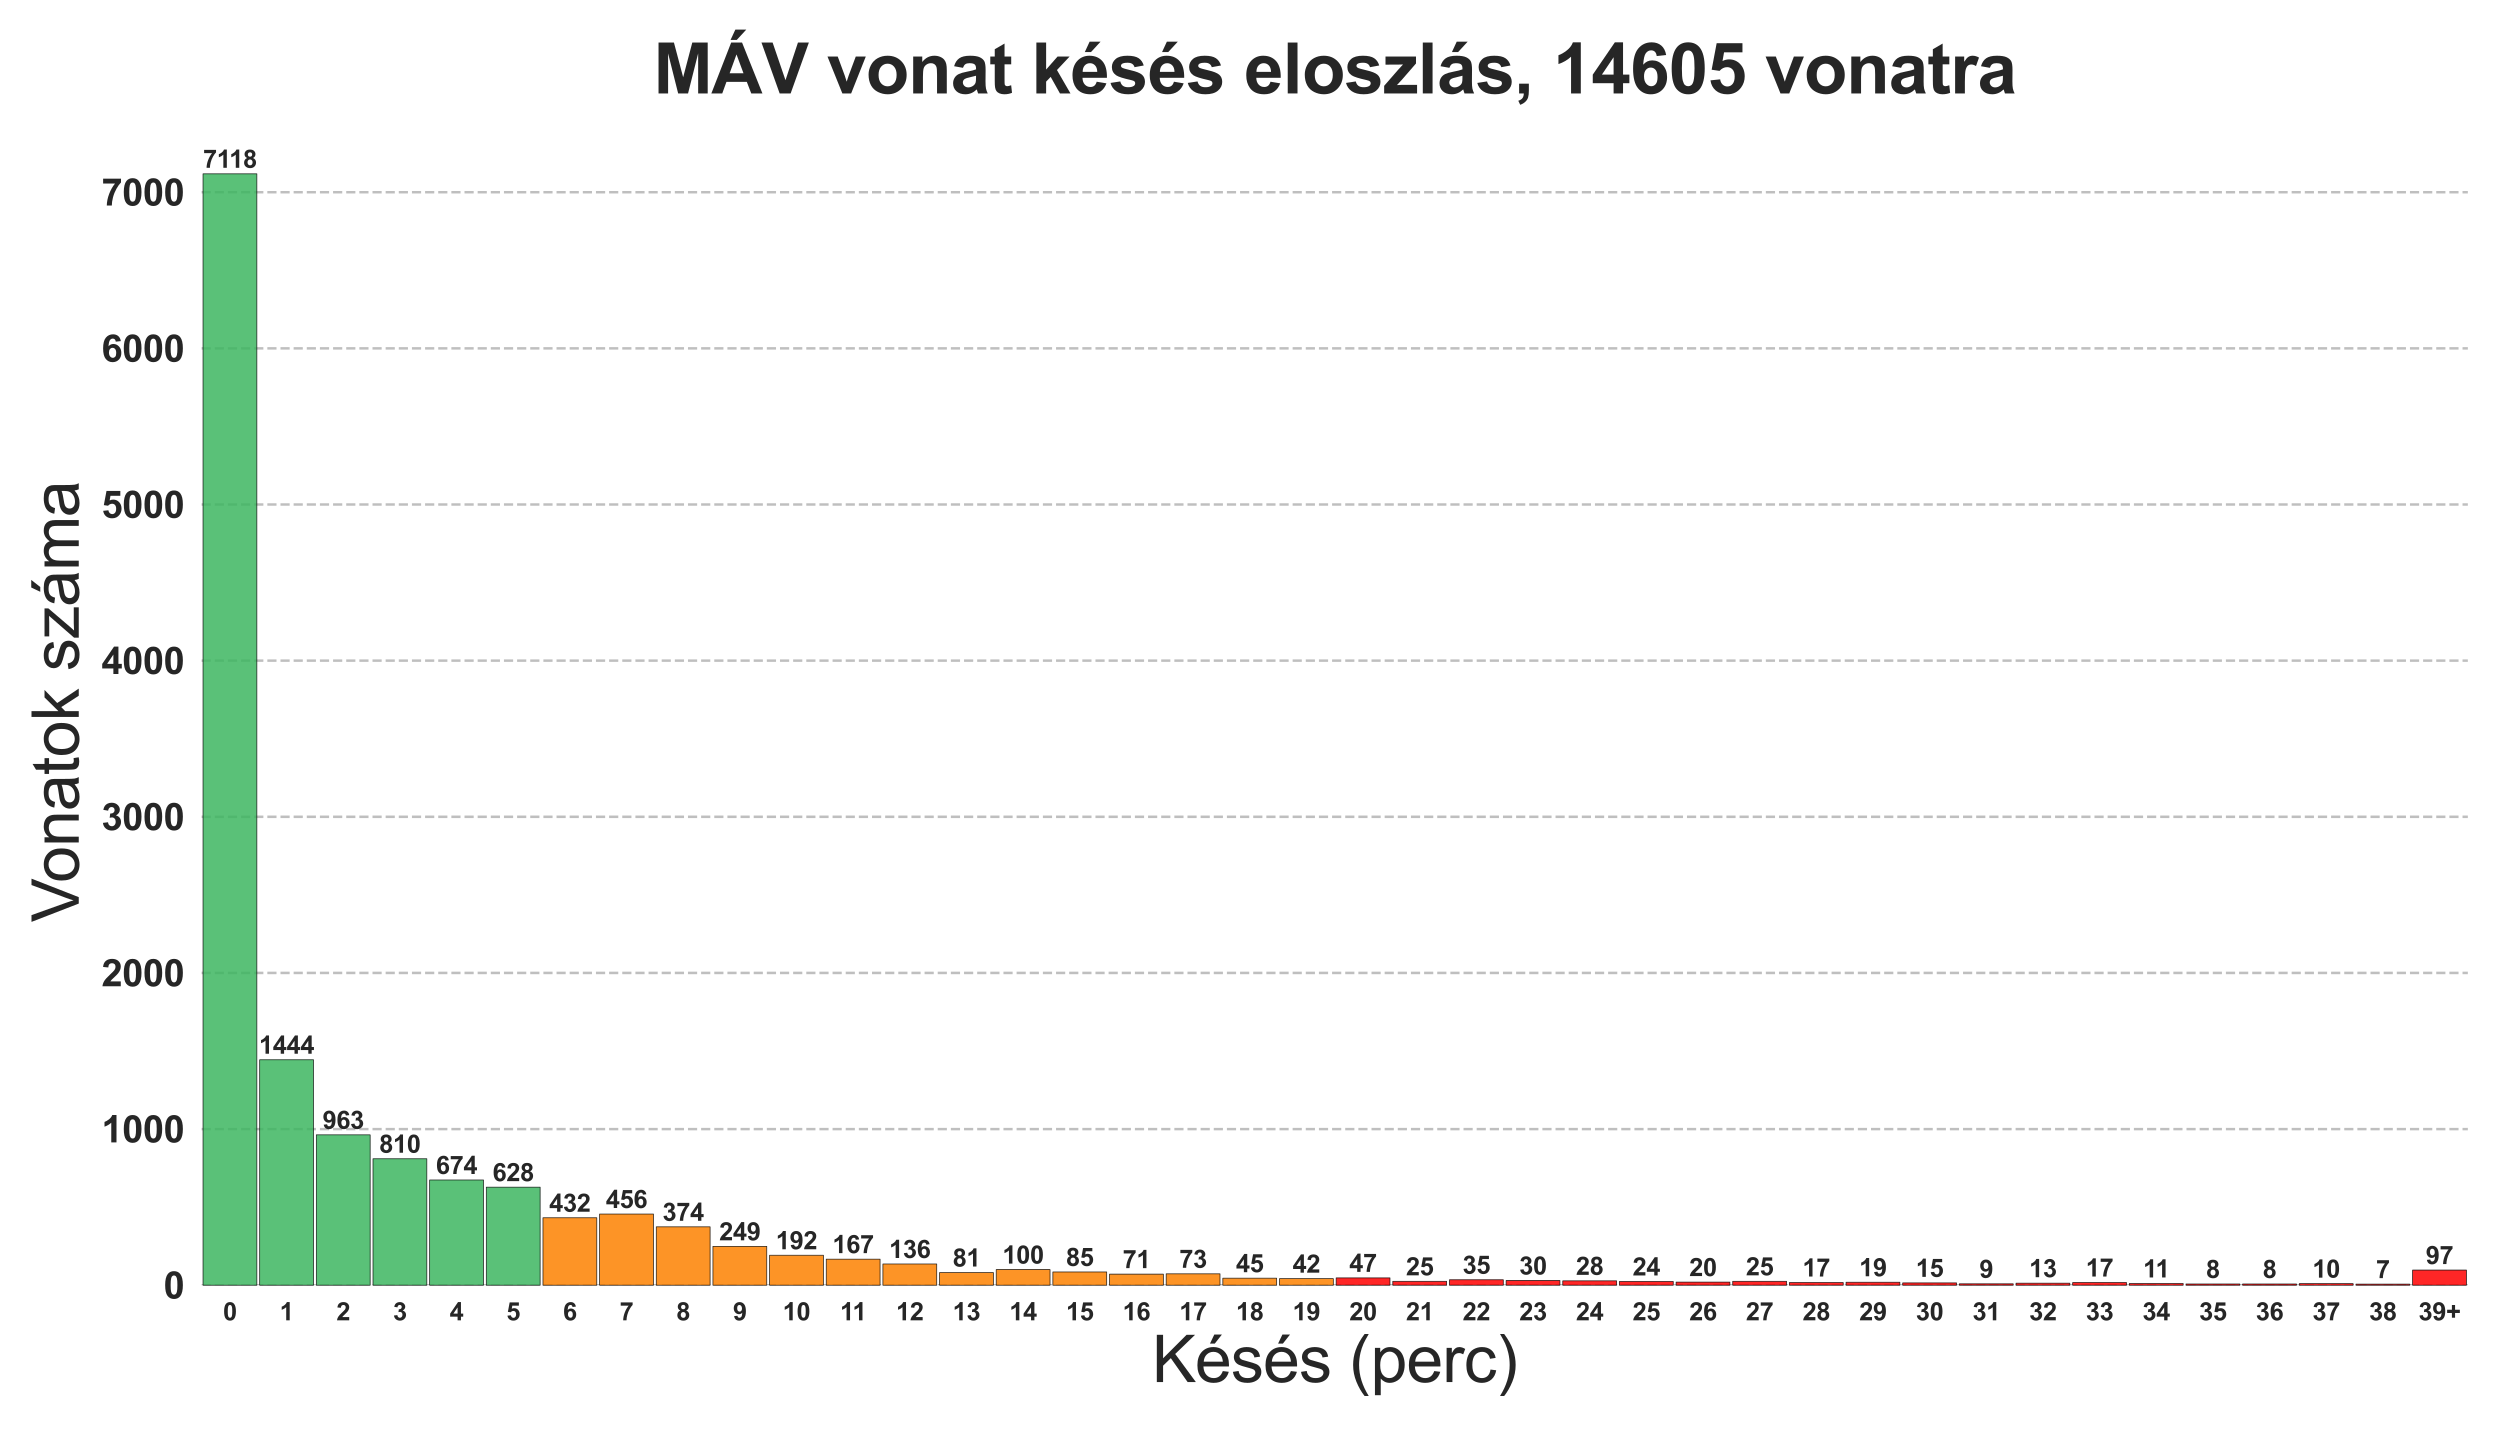 <?xml version="1.0" encoding="utf-8" standalone="no"?>
<!DOCTYPE svg PUBLIC "-//W3C//DTD SVG 1.1//EN"
  "http://www.w3.org/Graphics/SVG/1.1/DTD/svg11.dtd">
<svg xmlns:xlink="http://www.w3.org/1999/xlink" width="1008pt" height="576pt" viewBox="0 0 1008 576" xmlns="http://www.w3.org/2000/svg" version="1.1">
 <defs>
  <style type="text/css">*{stroke-linejoin: round; stroke-linecap: butt}</style>
 </defs>
 <g id="figure_1">
  <g id="patch_1">
   <path d="M 0 576 
L 1008 576 
L 1008 0 
L 0 0 
z
" style="fill: #ffffff"/>
  </g>
  <g id="axes_1">
   <g id="patch_2">
    <path d="M 81.29 518.2 
L 995.04 518.2 
L 995.04 47.676 
L 81.29 47.676 
z
" style="fill: #ffffff"/>
   </g>
   <g id="matplotlib.axis_1">
    <g id="xtick_1">
     <g id="line2d_1">
      <path d="M 92.712 518.2 
L 92.712 47.676 
" clip-path="url(#p5e7f8b3a88)" style="fill: none; stroke: #ffffff; stroke-linecap: round"/>
     </g>
     <g id="line2d_2"/>
     <g id="text_1">
      <!-- 0 -->
      <g style="fill: #262626" transform="translate(89.931 532.358) scale(0.1 -0.1)">
       <defs>
        <path id="Arial-BoldMT-30" d="M 1756 4600 
Q 2422 4600 2797 4125 
Q 3244 3563 3244 2259 
Q 3244 959 2794 391 
Q 2422 -78 1756 -78 
Q 1088 -78 678 436 
Q 269 950 269 2269 
Q 269 3563 719 4131 
Q 1091 4600 1756 4600 
z
M 1756 3872 
Q 1597 3872 1472 3770 
Q 1347 3669 1278 3406 
Q 1188 3066 1188 2259 
Q 1188 1453 1269 1151 
Q 1350 850 1473 750 
Q 1597 650 1756 650 
Q 1916 650 2041 751 
Q 2166 853 2234 1116 
Q 2325 1453 2325 2259 
Q 2325 3066 2244 3367 
Q 2163 3669 2039 3770 
Q 1916 3872 1756 3872 
z
" transform="scale(0.016)"/>
       </defs>
       <use xlink:href="#Arial-BoldMT-30"/>
      </g>
     </g>
    </g>
    <g id="xtick_2">
     <g id="line2d_3">
      <path d="M 115.556 518.2 
L 115.556 47.676 
" clip-path="url(#p5e7f8b3a88)" style="fill: none; stroke: #ffffff; stroke-linecap: round"/>
     </g>
     <g id="line2d_4"/>
     <g id="text_2">
      <!-- 1 -->
      <g style="fill: #262626" transform="translate(112.775 532.358) scale(0.1 -0.1)">
       <defs>
        <path id="Arial-BoldMT-31" d="M 2519 0 
L 1641 0 
L 1641 3309 
Q 1159 2859 506 2644 
L 506 3441 
Q 850 3553 1253 3867 
Q 1656 4181 1806 4600 
L 2519 4600 
L 2519 0 
z
" transform="scale(0.016)"/>
       </defs>
       <use xlink:href="#Arial-BoldMT-31"/>
      </g>
     </g>
    </g>
    <g id="xtick_3">
     <g id="line2d_5">
      <path d="M 138.399 518.2 
L 138.399 47.676 
" clip-path="url(#p5e7f8b3a88)" style="fill: none; stroke: #ffffff; stroke-linecap: round"/>
     </g>
     <g id="line2d_6"/>
     <g id="text_3">
      <!-- 2 -->
      <g style="fill: #262626" transform="translate(135.619 532.358) scale(0.1 -0.1)">
       <defs>
        <path id="Arial-BoldMT-32" d="M 3238 816 
L 3238 0 
L 159 0 
Q 209 463 459 877 
Q 709 1291 1447 1975 
Q 2041 2528 2175 2725 
Q 2356 2997 2356 3263 
Q 2356 3556 2198 3714 
Q 2041 3872 1763 3872 
Q 1488 3872 1325 3706 
Q 1163 3541 1138 3156 
L 263 3244 
Q 341 3969 753 4284 
Q 1166 4600 1784 4600 
Q 2463 4600 2850 4234 
Q 3238 3869 3238 3325 
Q 3238 3016 3127 2736 
Q 3016 2456 2775 2150 
Q 2616 1947 2200 1565 
Q 1784 1184 1673 1059 
Q 1563 934 1494 816 
L 3238 816 
z
" transform="scale(0.016)"/>
       </defs>
       <use xlink:href="#Arial-BoldMT-32"/>
      </g>
     </g>
    </g>
    <g id="xtick_4">
     <g id="line2d_7">
      <path d="M 161.243 518.2 
L 161.243 47.676 
" clip-path="url(#p5e7f8b3a88)" style="fill: none; stroke: #ffffff; stroke-linecap: round"/>
     </g>
     <g id="line2d_8"/>
     <g id="text_4">
      <!-- 3 -->
      <g style="fill: #262626" transform="translate(158.463 532.358) scale(0.1 -0.1)">
       <defs>
        <path id="Arial-BoldMT-33" d="M 241 1216 
L 1091 1319 
Q 1131 994 1309 822 
Q 1488 650 1741 650 
Q 2013 650 2198 856 
Q 2384 1063 2384 1413 
Q 2384 1744 2206 1937 
Q 2028 2131 1772 2131 
Q 1603 2131 1369 2066 
L 1466 2781 
Q 1822 2772 2009 2936 
Q 2197 3100 2197 3372 
Q 2197 3603 2059 3740 
Q 1922 3878 1694 3878 
Q 1469 3878 1309 3722 
Q 1150 3566 1116 3266 
L 306 3403 
Q 391 3819 561 4067 
Q 731 4316 1036 4458 
Q 1341 4600 1719 4600 
Q 2366 4600 2756 4188 
Q 3078 3850 3078 3425 
Q 3078 2822 2419 2463 
Q 2813 2378 3048 2084 
Q 3284 1791 3284 1375 
Q 3284 772 2843 347 
Q 2403 -78 1747 -78 
Q 1125 -78 715 280 
Q 306 638 241 1216 
z
" transform="scale(0.016)"/>
       </defs>
       <use xlink:href="#Arial-BoldMT-33"/>
      </g>
     </g>
    </g>
    <g id="xtick_5">
     <g id="line2d_9">
      <path d="M 184.087 518.2 
L 184.087 47.676 
" clip-path="url(#p5e7f8b3a88)" style="fill: none; stroke: #ffffff; stroke-linecap: round"/>
     </g>
     <g id="line2d_10"/>
     <g id="text_5">
      <!-- 4 -->
      <g style="fill: #262626" transform="translate(181.306 532.358) scale(0.1 -0.1)">
       <defs>
        <path id="Arial-BoldMT-34" d="M 1994 0 
L 1994 922 
L 119 922 
L 119 1691 
L 2106 4600 
L 2844 4600 
L 2844 1694 
L 3413 1694 
L 3413 922 
L 2844 922 
L 2844 0 
L 1994 0 
z
M 1994 1694 
L 1994 3259 
L 941 1694 
L 1994 1694 
z
" transform="scale(0.016)"/>
       </defs>
       <use xlink:href="#Arial-BoldMT-34"/>
      </g>
     </g>
    </g>
    <g id="xtick_6">
     <g id="line2d_11">
      <path d="M 206.931 518.2 
L 206.931 47.676 
" clip-path="url(#p5e7f8b3a88)" style="fill: none; stroke: #ffffff; stroke-linecap: round"/>
     </g>
     <g id="line2d_12"/>
     <g id="text_6">
      <!-- 5 -->
      <g style="fill: #262626" transform="translate(204.15 532.358) scale(0.1 -0.1)">
       <defs>
        <path id="Arial-BoldMT-35" d="M 284 1178 
L 1159 1269 
Q 1197 972 1381 798 
Q 1566 625 1806 625 
Q 2081 625 2272 848 
Q 2463 1072 2463 1522 
Q 2463 1944 2273 2155 
Q 2084 2366 1781 2366 
Q 1403 2366 1103 2031 
L 391 2134 
L 841 4519 
L 3163 4519 
L 3163 3697 
L 1506 3697 
L 1369 2919 
Q 1663 3066 1969 3066 
Q 2553 3066 2959 2641 
Q 3366 2216 3366 1538 
Q 3366 972 3038 528 
Q 2591 -78 1797 -78 
Q 1163 -78 763 262 
Q 363 603 284 1178 
z
" transform="scale(0.016)"/>
       </defs>
       <use xlink:href="#Arial-BoldMT-35"/>
      </g>
     </g>
    </g>
    <g id="xtick_7">
     <g id="line2d_13">
      <path d="M 229.774 518.2 
L 229.774 47.676 
" clip-path="url(#p5e7f8b3a88)" style="fill: none; stroke: #ffffff; stroke-linecap: round"/>
     </g>
     <g id="line2d_14"/>
     <g id="text_7">
      <!-- 6 -->
      <g style="fill: #262626" transform="translate(226.994 532.358) scale(0.1 -0.1)">
       <defs>
        <path id="Arial-BoldMT-36" d="M 3247 3459 
L 2397 3366 
Q 2366 3628 2234 3753 
Q 2103 3878 1894 3878 
Q 1616 3878 1423 3628 
Q 1231 3378 1181 2588 
Q 1509 2975 1997 2975 
Q 2547 2975 2939 2556 
Q 3331 2138 3331 1475 
Q 3331 772 2918 347 
Q 2506 -78 1859 -78 
Q 1166 -78 719 461 
Q 272 1000 272 2228 
Q 272 3488 737 4044 
Q 1203 4600 1947 4600 
Q 2469 4600 2811 4308 
Q 3153 4016 3247 3459 
z
M 1256 1544 
Q 1256 1116 1453 883 
Q 1650 650 1903 650 
Q 2147 650 2309 840 
Q 2472 1031 2472 1466 
Q 2472 1913 2297 2120 
Q 2122 2328 1859 2328 
Q 1606 2328 1431 2129 
Q 1256 1931 1256 1544 
z
" transform="scale(0.016)"/>
       </defs>
       <use xlink:href="#Arial-BoldMT-36"/>
      </g>
     </g>
    </g>
    <g id="xtick_8">
     <g id="line2d_15">
      <path d="M 252.618 518.2 
L 252.618 47.676 
" clip-path="url(#p5e7f8b3a88)" style="fill: none; stroke: #ffffff; stroke-linecap: round"/>
     </g>
     <g id="line2d_16"/>
     <g id="text_8">
      <!-- 7 -->
      <g style="fill: #262626" transform="translate(249.838 532.358) scale(0.1 -0.1)">
       <defs>
        <path id="Arial-BoldMT-37" d="M 272 3703 
L 272 4519 
L 3275 4519 
L 3275 3881 
Q 2903 3516 2518 2831 
Q 2134 2147 1932 1376 
Q 1731 606 1734 0 
L 888 0 
Q 909 950 1279 1937 
Q 1650 2925 2269 3703 
L 272 3703 
z
" transform="scale(0.016)"/>
       </defs>
       <use xlink:href="#Arial-BoldMT-37"/>
      </g>
     </g>
    </g>
    <g id="xtick_9">
     <g id="line2d_17">
      <path d="M 275.462 518.2 
L 275.462 47.676 
" clip-path="url(#p5e7f8b3a88)" style="fill: none; stroke: #ffffff; stroke-linecap: round"/>
     </g>
     <g id="line2d_18"/>
     <g id="text_9">
      <!-- 8 -->
      <g style="fill: #262626" transform="translate(272.681 532.358) scale(0.1 -0.1)">
       <defs>
        <path id="Arial-BoldMT-38" d="M 1025 2472 
Q 684 2616 529 2867 
Q 375 3119 375 3419 
Q 375 3931 733 4265 
Q 1091 4600 1750 4600 
Q 2403 4600 2764 4265 
Q 3125 3931 3125 3419 
Q 3125 3100 2959 2851 
Q 2794 2603 2494 2472 
Q 2875 2319 3073 2025 
Q 3272 1731 3272 1347 
Q 3272 713 2867 316 
Q 2463 -81 1791 -81 
Q 1166 -81 750 247 
Q 259 634 259 1309 
Q 259 1681 443 1992 
Q 628 2303 1025 2472 
z
M 1206 3356 
Q 1206 3094 1354 2947 
Q 1503 2800 1750 2800 
Q 2000 2800 2150 2948 
Q 2300 3097 2300 3359 
Q 2300 3606 2151 3754 
Q 2003 3903 1759 3903 
Q 1506 3903 1356 3753 
Q 1206 3603 1206 3356 
z
M 1125 1394 
Q 1125 1031 1311 828 
Q 1497 625 1775 625 
Q 2047 625 2225 820 
Q 2403 1016 2403 1384 
Q 2403 1706 2222 1901 
Q 2041 2097 1763 2097 
Q 1441 2097 1283 1875 
Q 1125 1653 1125 1394 
z
" transform="scale(0.016)"/>
       </defs>
       <use xlink:href="#Arial-BoldMT-38"/>
      </g>
     </g>
    </g>
    <g id="xtick_10">
     <g id="line2d_19">
      <path d="M 298.306 518.2 
L 298.306 47.676 
" clip-path="url(#p5e7f8b3a88)" style="fill: none; stroke: #ffffff; stroke-linecap: round"/>
     </g>
     <g id="line2d_20"/>
     <g id="text_10">
      <!-- 9 -->
      <g style="fill: #262626" transform="translate(295.525 532.358) scale(0.1 -0.1)">
       <defs>
        <path id="Arial-BoldMT-39" d="M 291 1059 
L 1141 1153 
Q 1172 894 1303 769 
Q 1434 644 1650 644 
Q 1922 644 2112 894 
Q 2303 1144 2356 1931 
Q 2025 1547 1528 1547 
Q 988 1547 595 1964 
Q 203 2381 203 3050 
Q 203 3747 617 4173 
Q 1031 4600 1672 4600 
Q 2369 4600 2816 4061 
Q 3263 3522 3263 2288 
Q 3263 1031 2797 475 
Q 2331 -81 1584 -81 
Q 1047 -81 715 205 
Q 384 491 291 1059 
z
M 2278 2978 
Q 2278 3403 2083 3637 
Q 1888 3872 1631 3872 
Q 1388 3872 1227 3680 
Q 1066 3488 1066 3050 
Q 1066 2606 1241 2398 
Q 1416 2191 1678 2191 
Q 1931 2191 2104 2391 
Q 2278 2591 2278 2978 
z
" transform="scale(0.016)"/>
       </defs>
       <use xlink:href="#Arial-BoldMT-39"/>
      </g>
     </g>
    </g>
    <g id="xtick_11">
     <g id="line2d_21">
      <path d="M 321.149 518.2 
L 321.149 47.676 
" clip-path="url(#p5e7f8b3a88)" style="fill: none; stroke: #ffffff; stroke-linecap: round"/>
     </g>
     <g id="line2d_22"/>
     <g id="text_11">
      <!-- 10 -->
      <g style="fill: #262626" transform="translate(315.588 532.358) scale(0.1 -0.1)">
       <use xlink:href="#Arial-BoldMT-31"/>
       <use xlink:href="#Arial-BoldMT-30" x="55.615"/>
      </g>
     </g>
    </g>
    <g id="xtick_12">
     <g id="line2d_23">
      <path d="M 343.993 518.2 
L 343.993 47.676 
" clip-path="url(#p5e7f8b3a88)" style="fill: none; stroke: #ffffff; stroke-linecap: round"/>
     </g>
     <g id="line2d_24"/>
     <g id="text_12">
      <!-- 11 -->
      <g style="fill: #262626" transform="translate(338.707 532.358) scale(0.1 -0.1)">
       <use xlink:href="#Arial-BoldMT-31"/>
       <use xlink:href="#Arial-BoldMT-31" x="50.115"/>
      </g>
     </g>
    </g>
    <g id="xtick_13">
     <g id="line2d_25">
      <path d="M 366.837 518.2 
L 366.837 47.676 
" clip-path="url(#p5e7f8b3a88)" style="fill: none; stroke: #ffffff; stroke-linecap: round"/>
     </g>
     <g id="line2d_26"/>
     <g id="text_13">
      <!-- 12 -->
      <g style="fill: #262626" transform="translate(361.276 532.358) scale(0.1 -0.1)">
       <use xlink:href="#Arial-BoldMT-31"/>
       <use xlink:href="#Arial-BoldMT-32" x="55.615"/>
      </g>
     </g>
    </g>
    <g id="xtick_14">
     <g id="line2d_27">
      <path d="M 389.681 518.2 
L 389.681 47.676 
" clip-path="url(#p5e7f8b3a88)" style="fill: none; stroke: #ffffff; stroke-linecap: round"/>
     </g>
     <g id="line2d_28"/>
     <g id="text_14">
      <!-- 13 -->
      <g style="fill: #262626" transform="translate(384.12 532.358) scale(0.1 -0.1)">
       <use xlink:href="#Arial-BoldMT-31"/>
       <use xlink:href="#Arial-BoldMT-33" x="55.615"/>
      </g>
     </g>
    </g>
    <g id="xtick_15">
     <g id="line2d_29">
      <path d="M 412.524 518.2 
L 412.524 47.676 
" clip-path="url(#p5e7f8b3a88)" style="fill: none; stroke: #ffffff; stroke-linecap: round"/>
     </g>
     <g id="line2d_30"/>
     <g id="text_15">
      <!-- 14 -->
      <g style="fill: #262626" transform="translate(406.963 532.358) scale(0.1 -0.1)">
       <use xlink:href="#Arial-BoldMT-31"/>
       <use xlink:href="#Arial-BoldMT-34" x="55.615"/>
      </g>
     </g>
    </g>
    <g id="xtick_16">
     <g id="line2d_31">
      <path d="M 435.368 518.2 
L 435.368 47.676 
" clip-path="url(#p5e7f8b3a88)" style="fill: none; stroke: #ffffff; stroke-linecap: round"/>
     </g>
     <g id="line2d_32"/>
     <g id="text_16">
      <!-- 15 -->
      <g style="fill: #262626" transform="translate(429.807 532.358) scale(0.1 -0.1)">
       <use xlink:href="#Arial-BoldMT-31"/>
       <use xlink:href="#Arial-BoldMT-35" x="55.615"/>
      </g>
     </g>
    </g>
    <g id="xtick_17">
     <g id="line2d_33">
      <path d="M 458.212 518.2 
L 458.212 47.676 
" clip-path="url(#p5e7f8b3a88)" style="fill: none; stroke: #ffffff; stroke-linecap: round"/>
     </g>
     <g id="line2d_34"/>
     <g id="text_17">
      <!-- 16 -->
      <g style="fill: #262626" transform="translate(452.651 532.358) scale(0.1 -0.1)">
       <use xlink:href="#Arial-BoldMT-31"/>
       <use xlink:href="#Arial-BoldMT-36" x="55.615"/>
      </g>
     </g>
    </g>
    <g id="xtick_18">
     <g id="line2d_35">
      <path d="M 481.056 518.2 
L 481.056 47.676 
" clip-path="url(#p5e7f8b3a88)" style="fill: none; stroke: #ffffff; stroke-linecap: round"/>
     </g>
     <g id="line2d_36"/>
     <g id="text_18">
      <!-- 17 -->
      <g style="fill: #262626" transform="translate(475.495 532.358) scale(0.1 -0.1)">
       <use xlink:href="#Arial-BoldMT-31"/>
       <use xlink:href="#Arial-BoldMT-37" x="55.615"/>
      </g>
     </g>
    </g>
    <g id="xtick_19">
     <g id="line2d_37">
      <path d="M 503.899 518.2 
L 503.899 47.676 
" clip-path="url(#p5e7f8b3a88)" style="fill: none; stroke: #ffffff; stroke-linecap: round"/>
     </g>
     <g id="line2d_38"/>
     <g id="text_19">
      <!-- 18 -->
      <g style="fill: #262626" transform="translate(498.338 532.358) scale(0.1 -0.1)">
       <use xlink:href="#Arial-BoldMT-31"/>
       <use xlink:href="#Arial-BoldMT-38" x="55.615"/>
      </g>
     </g>
    </g>
    <g id="xtick_20">
     <g id="line2d_39">
      <path d="M 526.743 518.2 
L 526.743 47.676 
" clip-path="url(#p5e7f8b3a88)" style="fill: none; stroke: #ffffff; stroke-linecap: round"/>
     </g>
     <g id="line2d_40"/>
     <g id="text_20">
      <!-- 19 -->
      <g style="fill: #262626" transform="translate(521.182 532.358) scale(0.1 -0.1)">
       <use xlink:href="#Arial-BoldMT-31"/>
       <use xlink:href="#Arial-BoldMT-39" x="55.615"/>
      </g>
     </g>
    </g>
    <g id="xtick_21">
     <g id="line2d_41">
      <path d="M 549.587 518.2 
L 549.587 47.676 
" clip-path="url(#p5e7f8b3a88)" style="fill: none; stroke: #ffffff; stroke-linecap: round"/>
     </g>
     <g id="line2d_42"/>
     <g id="text_21">
      <!-- 20 -->
      <g style="fill: #262626" transform="translate(544.026 532.358) scale(0.1 -0.1)">
       <use xlink:href="#Arial-BoldMT-32"/>
       <use xlink:href="#Arial-BoldMT-30" x="55.615"/>
      </g>
     </g>
    </g>
    <g id="xtick_22">
     <g id="line2d_43">
      <path d="M 572.431 518.2 
L 572.431 47.676 
" clip-path="url(#p5e7f8b3a88)" style="fill: none; stroke: #ffffff; stroke-linecap: round"/>
     </g>
     <g id="line2d_44"/>
     <g id="text_22">
      <!-- 21 -->
      <g style="fill: #262626" transform="translate(566.87 532.358) scale(0.1 -0.1)">
       <use xlink:href="#Arial-BoldMT-32"/>
       <use xlink:href="#Arial-BoldMT-31" x="55.615"/>
      </g>
     </g>
    </g>
    <g id="xtick_23">
     <g id="line2d_45">
      <path d="M 595.274 518.2 
L 595.274 47.676 
" clip-path="url(#p5e7f8b3a88)" style="fill: none; stroke: #ffffff; stroke-linecap: round"/>
     </g>
     <g id="line2d_46"/>
     <g id="text_23">
      <!-- 22 -->
      <g style="fill: #262626" transform="translate(589.713 532.358) scale(0.1 -0.1)">
       <use xlink:href="#Arial-BoldMT-32"/>
       <use xlink:href="#Arial-BoldMT-32" x="55.615"/>
      </g>
     </g>
    </g>
    <g id="xtick_24">
     <g id="line2d_47">
      <path d="M 618.118 518.2 
L 618.118 47.676 
" clip-path="url(#p5e7f8b3a88)" style="fill: none; stroke: #ffffff; stroke-linecap: round"/>
     </g>
     <g id="line2d_48"/>
     <g id="text_24">
      <!-- 23 -->
      <g style="fill: #262626" transform="translate(612.557 532.358) scale(0.1 -0.1)">
       <use xlink:href="#Arial-BoldMT-32"/>
       <use xlink:href="#Arial-BoldMT-33" x="55.615"/>
      </g>
     </g>
    </g>
    <g id="xtick_25">
     <g id="line2d_49">
      <path d="M 640.962 518.2 
L 640.962 47.676 
" clip-path="url(#p5e7f8b3a88)" style="fill: none; stroke: #ffffff; stroke-linecap: round"/>
     </g>
     <g id="line2d_50"/>
     <g id="text_25">
      <!-- 24 -->
      <g style="fill: #262626" transform="translate(635.401 532.358) scale(0.1 -0.1)">
       <use xlink:href="#Arial-BoldMT-32"/>
       <use xlink:href="#Arial-BoldMT-34" x="55.615"/>
      </g>
     </g>
    </g>
    <g id="xtick_26">
     <g id="line2d_51">
      <path d="M 663.806 518.2 
L 663.806 47.676 
" clip-path="url(#p5e7f8b3a88)" style="fill: none; stroke: #ffffff; stroke-linecap: round"/>
     </g>
     <g id="line2d_52"/>
     <g id="text_26">
      <!-- 25 -->
      <g style="fill: #262626" transform="translate(658.245 532.358) scale(0.1 -0.1)">
       <use xlink:href="#Arial-BoldMT-32"/>
       <use xlink:href="#Arial-BoldMT-35" x="55.615"/>
      </g>
     </g>
    </g>
    <g id="xtick_27">
     <g id="line2d_53">
      <path d="M 686.649 518.2 
L 686.649 47.676 
" clip-path="url(#p5e7f8b3a88)" style="fill: none; stroke: #ffffff; stroke-linecap: round"/>
     </g>
     <g id="line2d_54"/>
     <g id="text_27">
      <!-- 26 -->
      <g style="fill: #262626" transform="translate(681.088 532.358) scale(0.1 -0.1)">
       <use xlink:href="#Arial-BoldMT-32"/>
       <use xlink:href="#Arial-BoldMT-36" x="55.615"/>
      </g>
     </g>
    </g>
    <g id="xtick_28">
     <g id="line2d_55">
      <path d="M 709.493 518.2 
L 709.493 47.676 
" clip-path="url(#p5e7f8b3a88)" style="fill: none; stroke: #ffffff; stroke-linecap: round"/>
     </g>
     <g id="line2d_56"/>
     <g id="text_28">
      <!-- 27 -->
      <g style="fill: #262626" transform="translate(703.932 532.358) scale(0.1 -0.1)">
       <use xlink:href="#Arial-BoldMT-32"/>
       <use xlink:href="#Arial-BoldMT-37" x="55.615"/>
      </g>
     </g>
    </g>
    <g id="xtick_29">
     <g id="line2d_57">
      <path d="M 732.337 518.2 
L 732.337 47.676 
" clip-path="url(#p5e7f8b3a88)" style="fill: none; stroke: #ffffff; stroke-linecap: round"/>
     </g>
     <g id="line2d_58"/>
     <g id="text_29">
      <!-- 28 -->
      <g style="fill: #262626" transform="translate(726.776 532.358) scale(0.1 -0.1)">
       <use xlink:href="#Arial-BoldMT-32"/>
       <use xlink:href="#Arial-BoldMT-38" x="55.615"/>
      </g>
     </g>
    </g>
    <g id="xtick_30">
     <g id="line2d_59">
      <path d="M 755.181 518.2 
L 755.181 47.676 
" clip-path="url(#p5e7f8b3a88)" style="fill: none; stroke: #ffffff; stroke-linecap: round"/>
     </g>
     <g id="line2d_60"/>
     <g id="text_30">
      <!-- 29 -->
      <g style="fill: #262626" transform="translate(749.62 532.358) scale(0.1 -0.1)">
       <use xlink:href="#Arial-BoldMT-32"/>
       <use xlink:href="#Arial-BoldMT-39" x="55.615"/>
      </g>
     </g>
    </g>
    <g id="xtick_31">
     <g id="line2d_61">
      <path d="M 778.024 518.2 
L 778.024 47.676 
" clip-path="url(#p5e7f8b3a88)" style="fill: none; stroke: #ffffff; stroke-linecap: round"/>
     </g>
     <g id="line2d_62"/>
     <g id="text_31">
      <!-- 30 -->
      <g style="fill: #262626" transform="translate(772.463 532.358) scale(0.1 -0.1)">
       <use xlink:href="#Arial-BoldMT-33"/>
       <use xlink:href="#Arial-BoldMT-30" x="55.615"/>
      </g>
     </g>
    </g>
    <g id="xtick_32">
     <g id="line2d_63">
      <path d="M 800.868 518.2 
L 800.868 47.676 
" clip-path="url(#p5e7f8b3a88)" style="fill: none; stroke: #ffffff; stroke-linecap: round"/>
     </g>
     <g id="line2d_64"/>
     <g id="text_32">
      <!-- 31 -->
      <g style="fill: #262626" transform="translate(795.307 532.358) scale(0.1 -0.1)">
       <use xlink:href="#Arial-BoldMT-33"/>
       <use xlink:href="#Arial-BoldMT-31" x="55.615"/>
      </g>
     </g>
    </g>
    <g id="xtick_33">
     <g id="line2d_65">
      <path d="M 823.712 518.2 
L 823.712 47.676 
" clip-path="url(#p5e7f8b3a88)" style="fill: none; stroke: #ffffff; stroke-linecap: round"/>
     </g>
     <g id="line2d_66"/>
     <g id="text_33">
      <!-- 32 -->
      <g style="fill: #262626" transform="translate(818.151 532.358) scale(0.1 -0.1)">
       <use xlink:href="#Arial-BoldMT-33"/>
       <use xlink:href="#Arial-BoldMT-32" x="55.615"/>
      </g>
     </g>
    </g>
    <g id="xtick_34">
     <g id="line2d_67">
      <path d="M 846.556 518.2 
L 846.556 47.676 
" clip-path="url(#p5e7f8b3a88)" style="fill: none; stroke: #ffffff; stroke-linecap: round"/>
     </g>
     <g id="line2d_68"/>
     <g id="text_34">
      <!-- 33 -->
      <g style="fill: #262626" transform="translate(840.995 532.358) scale(0.1 -0.1)">
       <use xlink:href="#Arial-BoldMT-33"/>
       <use xlink:href="#Arial-BoldMT-33" x="55.615"/>
      </g>
     </g>
    </g>
    <g id="xtick_35">
     <g id="line2d_69">
      <path d="M 869.399 518.2 
L 869.399 47.676 
" clip-path="url(#p5e7f8b3a88)" style="fill: none; stroke: #ffffff; stroke-linecap: round"/>
     </g>
     <g id="line2d_70"/>
     <g id="text_35">
      <!-- 34 -->
      <g style="fill: #262626" transform="translate(863.838 532.358) scale(0.1 -0.1)">
       <use xlink:href="#Arial-BoldMT-33"/>
       <use xlink:href="#Arial-BoldMT-34" x="55.615"/>
      </g>
     </g>
    </g>
    <g id="xtick_36">
     <g id="line2d_71">
      <path d="M 892.243 518.2 
L 892.243 47.676 
" clip-path="url(#p5e7f8b3a88)" style="fill: none; stroke: #ffffff; stroke-linecap: round"/>
     </g>
     <g id="line2d_72"/>
     <g id="text_36">
      <!-- 35 -->
      <g style="fill: #262626" transform="translate(886.682 532.358) scale(0.1 -0.1)">
       <use xlink:href="#Arial-BoldMT-33"/>
       <use xlink:href="#Arial-BoldMT-35" x="55.615"/>
      </g>
     </g>
    </g>
    <g id="xtick_37">
     <g id="line2d_73">
      <path d="M 915.087 518.2 
L 915.087 47.676 
" clip-path="url(#p5e7f8b3a88)" style="fill: none; stroke: #ffffff; stroke-linecap: round"/>
     </g>
     <g id="line2d_74"/>
     <g id="text_37">
      <!-- 36 -->
      <g style="fill: #262626" transform="translate(909.526 532.358) scale(0.1 -0.1)">
       <use xlink:href="#Arial-BoldMT-33"/>
       <use xlink:href="#Arial-BoldMT-36" x="55.615"/>
      </g>
     </g>
    </g>
    <g id="xtick_38">
     <g id="line2d_75">
      <path d="M 937.931 518.2 
L 937.931 47.676 
" clip-path="url(#p5e7f8b3a88)" style="fill: none; stroke: #ffffff; stroke-linecap: round"/>
     </g>
     <g id="line2d_76"/>
     <g id="text_38">
      <!-- 37 -->
      <g style="fill: #262626" transform="translate(932.37 532.358) scale(0.1 -0.1)">
       <use xlink:href="#Arial-BoldMT-33"/>
       <use xlink:href="#Arial-BoldMT-37" x="55.615"/>
      </g>
     </g>
    </g>
    <g id="xtick_39">
     <g id="line2d_77">
      <path d="M 960.774 518.2 
L 960.774 47.676 
" clip-path="url(#p5e7f8b3a88)" style="fill: none; stroke: #ffffff; stroke-linecap: round"/>
     </g>
     <g id="line2d_78"/>
     <g id="text_39">
      <!-- 38 -->
      <g style="fill: #262626" transform="translate(955.213 532.358) scale(0.1 -0.1)">
       <use xlink:href="#Arial-BoldMT-33"/>
       <use xlink:href="#Arial-BoldMT-38" x="55.615"/>
      </g>
     </g>
    </g>
    <g id="xtick_40">
     <g id="line2d_79">
      <path d="M 983.618 518.2 
L 983.618 47.676 
" clip-path="url(#p5e7f8b3a88)" style="fill: none; stroke: #ffffff; stroke-linecap: round"/>
     </g>
     <g id="line2d_80"/>
     <g id="text_40">
      <!-- 39+ -->
      <g style="fill: #262626" transform="translate(975.137 532.358) scale(0.1 -0.1)">
       <defs>
        <path id="Arial-BoldMT-2b" d="M 1466 659 
L 1466 1850 
L 266 1850 
L 266 2672 
L 1466 2672 
L 1466 3863 
L 2266 3863 
L 2266 2672 
L 3469 2672 
L 3469 1850 
L 2266 1850 
L 2266 659 
L 1466 659 
z
" transform="scale(0.016)"/>
       </defs>
       <use xlink:href="#Arial-BoldMT-33"/>
       <use xlink:href="#Arial-BoldMT-39" x="55.615"/>
       <use xlink:href="#Arial-BoldMT-2b" x="111.23"/>
      </g>
     </g>
    </g>
    <g id="text_41">
     <!-- Késés (perc) -->
     <g style="fill: #262626" transform="translate(464.479 557.258) scale(0.26 -0.26)">
      <defs>
       <path id="ArialMT-4b" d="M 469 0 
L 469 4581 
L 1075 4581 
L 1075 2309 
L 3350 4581 
L 4172 4581 
L 2250 2725 
L 4256 0 
L 3456 0 
L 1825 2319 
L 1075 1588 
L 1075 0 
L 469 0 
z
" transform="scale(0.016)"/>
       <path id="ArialMT-e9" d="M 2694 1069 
L 3275 997 
Q 3138 488 2766 206 
Q 2394 -75 1816 -75 
Q 1088 -75 661 373 
Q 234 822 234 1631 
Q 234 2469 665 2931 
Q 1097 3394 1784 3394 
Q 2450 3394 2872 2941 
Q 3294 2488 3294 1666 
Q 3294 1616 3291 1516 
L 816 1516 
Q 847 969 1125 678 
Q 1403 388 1819 388 
Q 2128 388 2347 550 
Q 2566 713 2694 1069 
z
M 847 1978 
L 2700 1978 
Q 2663 2397 2488 2606 
Q 2219 2931 1791 2931 
Q 1403 2931 1139 2672 
Q 875 2413 847 1978 
z
M 1454 3731 
L 1869 4606 
L 2607 4606 
L 1919 3731 
L 1454 3731 
z
" transform="scale(0.016)"/>
       <path id="ArialMT-73" d="M 197 991 
L 753 1078 
Q 800 744 1014 566 
Q 1228 388 1613 388 
Q 2000 388 2187 545 
Q 2375 703 2375 916 
Q 2375 1106 2209 1216 
Q 2094 1291 1634 1406 
Q 1016 1563 777 1677 
Q 538 1791 414 1992 
Q 291 2194 291 2438 
Q 291 2659 392 2848 
Q 494 3038 669 3163 
Q 800 3259 1026 3326 
Q 1253 3394 1513 3394 
Q 1903 3394 2198 3281 
Q 2494 3169 2634 2976 
Q 2775 2784 2828 2463 
L 2278 2388 
Q 2241 2644 2061 2787 
Q 1881 2931 1553 2931 
Q 1166 2931 1000 2803 
Q 834 2675 834 2503 
Q 834 2394 903 2306 
Q 972 2216 1119 2156 
Q 1203 2125 1616 2013 
Q 2213 1853 2448 1751 
Q 2684 1650 2818 1456 
Q 2953 1263 2953 975 
Q 2953 694 2789 445 
Q 2625 197 2315 61 
Q 2006 -75 1616 -75 
Q 969 -75 630 194 
Q 291 463 197 991 
z
" transform="scale(0.016)"/>
       <path id="ArialMT-20" transform="scale(0.016)"/>
       <path id="ArialMT-28" d="M 1497 -1347 
Q 1031 -759 709 28 
Q 388 816 388 1659 
Q 388 2403 628 3084 
Q 909 3875 1497 4659 
L 1900 4659 
Q 1522 4009 1400 3731 
Q 1209 3300 1100 2831 
Q 966 2247 966 1656 
Q 966 153 1900 -1347 
L 1497 -1347 
z
" transform="scale(0.016)"/>
       <path id="ArialMT-70" d="M 422 -1272 
L 422 3319 
L 934 3319 
L 934 2888 
Q 1116 3141 1344 3267 
Q 1572 3394 1897 3394 
Q 2322 3394 2647 3175 
Q 2972 2956 3137 2557 
Q 3303 2159 3303 1684 
Q 3303 1175 3120 767 
Q 2938 359 2589 142 
Q 2241 -75 1856 -75 
Q 1575 -75 1351 44 
Q 1128 163 984 344 
L 984 -1272 
L 422 -1272 
z
M 931 1641 
Q 931 1000 1190 694 
Q 1450 388 1819 388 
Q 2194 388 2461 705 
Q 2728 1022 2728 1688 
Q 2728 2322 2467 2637 
Q 2206 2953 1844 2953 
Q 1484 2953 1207 2617 
Q 931 2281 931 1641 
z
" transform="scale(0.016)"/>
       <path id="ArialMT-65" d="M 2694 1069 
L 3275 997 
Q 3138 488 2766 206 
Q 2394 -75 1816 -75 
Q 1088 -75 661 373 
Q 234 822 234 1631 
Q 234 2469 665 2931 
Q 1097 3394 1784 3394 
Q 2450 3394 2872 2941 
Q 3294 2488 3294 1666 
Q 3294 1616 3291 1516 
L 816 1516 
Q 847 969 1125 678 
Q 1403 388 1819 388 
Q 2128 388 2347 550 
Q 2566 713 2694 1069 
z
M 847 1978 
L 2700 1978 
Q 2663 2397 2488 2606 
Q 2219 2931 1791 2931 
Q 1403 2931 1139 2672 
Q 875 2413 847 1978 
z
" transform="scale(0.016)"/>
       <path id="ArialMT-72" d="M 416 0 
L 416 3319 
L 922 3319 
L 922 2816 
Q 1116 3169 1280 3281 
Q 1444 3394 1641 3394 
Q 1925 3394 2219 3213 
L 2025 2691 
Q 1819 2813 1613 2813 
Q 1428 2813 1281 2702 
Q 1134 2591 1072 2394 
Q 978 2094 978 1738 
L 978 0 
L 416 0 
z
" transform="scale(0.016)"/>
       <path id="ArialMT-63" d="M 2588 1216 
L 3141 1144 
Q 3050 572 2676 248 
Q 2303 -75 1759 -75 
Q 1078 -75 664 370 
Q 250 816 250 1647 
Q 250 2184 428 2587 
Q 606 2991 970 3192 
Q 1334 3394 1763 3394 
Q 2303 3394 2647 3120 
Q 2991 2847 3088 2344 
L 2541 2259 
Q 2463 2594 2264 2762 
Q 2066 2931 1784 2931 
Q 1359 2931 1093 2626 
Q 828 2322 828 1663 
Q 828 994 1084 691 
Q 1341 388 1753 388 
Q 2084 388 2306 591 
Q 2528 794 2588 1216 
z
" transform="scale(0.016)"/>
       <path id="ArialMT-29" d="M 791 -1347 
L 388 -1347 
Q 1322 153 1322 1656 
Q 1322 2244 1188 2822 
Q 1081 3291 891 3722 
Q 769 4003 388 4659 
L 791 4659 
Q 1378 3875 1659 3084 
Q 1900 2403 1900 1659 
Q 1900 816 1576 28 
Q 1253 -759 791 -1347 
z
" transform="scale(0.016)"/>
      </defs>
      <use xlink:href="#ArialMT-4b"/>
      <use xlink:href="#ArialMT-e9" x="66.699"/>
      <use xlink:href="#ArialMT-73" x="122.314"/>
      <use xlink:href="#ArialMT-e9" x="172.314"/>
      <use xlink:href="#ArialMT-73" x="227.93"/>
      <use xlink:href="#ArialMT-20" x="277.93"/>
      <use xlink:href="#ArialMT-28" x="305.713"/>
      <use xlink:href="#ArialMT-70" x="339.014"/>
      <use xlink:href="#ArialMT-65" x="394.629"/>
      <use xlink:href="#ArialMT-72" x="450.244"/>
      <use xlink:href="#ArialMT-63" x="483.545"/>
      <use xlink:href="#ArialMT-29" x="533.545"/>
     </g>
    </g>
   </g>
   <g id="matplotlib.axis_2">
    <g id="ytick_1">
     <g id="line2d_81">
      <path d="M 81.29 518.2 
L 995.04 518.2 
" clip-path="url(#p5e7f8b3a88)" style="fill: none; stroke-dasharray: 3.7,1.6; stroke-dashoffset: 0; stroke: #808080; stroke-opacity: 0.5"/>
     </g>
     <g id="line2d_82"/>
     <g id="text_42">
      <!-- 0 -->
      <g style="fill: #262626" transform="translate(65.949 523.568) scale(0.15 -0.15)">
       <use xlink:href="#Arial-BoldMT-30"/>
      </g>
     </g>
    </g>
    <g id="ytick_2">
     <g id="line2d_83">
      <path d="M 81.29 455.244 
L 995.04 455.244 
" clip-path="url(#p5e7f8b3a88)" style="fill: none; stroke-dasharray: 3.7,1.6; stroke-dashoffset: 0; stroke: #808080; stroke-opacity: 0.5"/>
     </g>
     <g id="line2d_84"/>
     <g id="text_43">
      <!-- 1000 -->
      <g style="fill: #262626" transform="translate(40.924 460.613) scale(0.15 -0.15)">
       <use xlink:href="#Arial-BoldMT-31"/>
       <use xlink:href="#Arial-BoldMT-30" x="55.615"/>
       <use xlink:href="#Arial-BoldMT-30" x="111.23"/>
       <use xlink:href="#Arial-BoldMT-30" x="166.846"/>
      </g>
     </g>
    </g>
    <g id="ytick_3">
     <g id="line2d_85">
      <path d="M 81.29 392.289 
L 995.04 392.289 
" clip-path="url(#p5e7f8b3a88)" style="fill: none; stroke-dasharray: 3.7,1.6; stroke-dashoffset: 0; stroke: #808080; stroke-opacity: 0.5"/>
     </g>
     <g id="line2d_86"/>
     <g id="text_44">
      <!-- 2000 -->
      <g style="fill: #262626" transform="translate(40.924 397.657) scale(0.15 -0.15)">
       <use xlink:href="#Arial-BoldMT-32"/>
       <use xlink:href="#Arial-BoldMT-30" x="55.615"/>
       <use xlink:href="#Arial-BoldMT-30" x="111.23"/>
       <use xlink:href="#Arial-BoldMT-30" x="166.846"/>
      </g>
     </g>
    </g>
    <g id="ytick_4">
     <g id="line2d_87">
      <path d="M 81.29 329.333 
L 995.04 329.333 
" clip-path="url(#p5e7f8b3a88)" style="fill: none; stroke-dasharray: 3.7,1.6; stroke-dashoffset: 0; stroke: #808080; stroke-opacity: 0.5"/>
     </g>
     <g id="line2d_88"/>
     <g id="text_45">
      <!-- 3000 -->
      <g style="fill: #262626" transform="translate(40.924 334.702) scale(0.15 -0.15)">
       <use xlink:href="#Arial-BoldMT-33"/>
       <use xlink:href="#Arial-BoldMT-30" x="55.615"/>
       <use xlink:href="#Arial-BoldMT-30" x="111.23"/>
       <use xlink:href="#Arial-BoldMT-30" x="166.846"/>
      </g>
     </g>
    </g>
    <g id="ytick_5">
     <g id="line2d_89">
      <path d="M 81.29 266.378 
L 995.04 266.378 
" clip-path="url(#p5e7f8b3a88)" style="fill: none; stroke-dasharray: 3.7,1.6; stroke-dashoffset: 0; stroke: #808080; stroke-opacity: 0.5"/>
     </g>
     <g id="line2d_90"/>
     <g id="text_46">
      <!-- 4000 -->
      <g style="fill: #262626" transform="translate(40.924 271.746) scale(0.15 -0.15)">
       <use xlink:href="#Arial-BoldMT-34"/>
       <use xlink:href="#Arial-BoldMT-30" x="55.615"/>
       <use xlink:href="#Arial-BoldMT-30" x="111.23"/>
       <use xlink:href="#Arial-BoldMT-30" x="166.846"/>
      </g>
     </g>
    </g>
    <g id="ytick_6">
     <g id="line2d_91">
      <path d="M 81.29 203.422 
L 995.04 203.422 
" clip-path="url(#p5e7f8b3a88)" style="fill: none; stroke-dasharray: 3.7,1.6; stroke-dashoffset: 0; stroke: #808080; stroke-opacity: 0.5"/>
     </g>
     <g id="line2d_92"/>
     <g id="text_47">
      <!-- 5000 -->
      <g style="fill: #262626" transform="translate(40.924 208.79) scale(0.15 -0.15)">
       <use xlink:href="#Arial-BoldMT-35"/>
       <use xlink:href="#Arial-BoldMT-30" x="55.615"/>
       <use xlink:href="#Arial-BoldMT-30" x="111.23"/>
       <use xlink:href="#Arial-BoldMT-30" x="166.846"/>
      </g>
     </g>
    </g>
    <g id="ytick_7">
     <g id="line2d_93">
      <path d="M 81.29 140.466 
L 995.04 140.466 
" clip-path="url(#p5e7f8b3a88)" style="fill: none; stroke-dasharray: 3.7,1.6; stroke-dashoffset: 0; stroke: #808080; stroke-opacity: 0.5"/>
     </g>
     <g id="line2d_94"/>
     <g id="text_48">
      <!-- 6000 -->
      <g style="fill: #262626" transform="translate(40.924 145.835) scale(0.15 -0.15)">
       <use xlink:href="#Arial-BoldMT-36"/>
       <use xlink:href="#Arial-BoldMT-30" x="55.615"/>
       <use xlink:href="#Arial-BoldMT-30" x="111.23"/>
       <use xlink:href="#Arial-BoldMT-30" x="166.846"/>
      </g>
     </g>
    </g>
    <g id="ytick_8">
     <g id="line2d_95">
      <path d="M 81.29 77.511 
L 995.04 77.511 
" clip-path="url(#p5e7f8b3a88)" style="fill: none; stroke-dasharray: 3.7,1.6; stroke-dashoffset: 0; stroke: #808080; stroke-opacity: 0.5"/>
     </g>
     <g id="line2d_96"/>
     <g id="text_49">
      <!-- 7000 -->
      <g style="fill: #262626" transform="translate(40.924 82.879) scale(0.15 -0.15)">
       <use xlink:href="#Arial-BoldMT-37"/>
       <use xlink:href="#Arial-BoldMT-30" x="55.615"/>
       <use xlink:href="#Arial-BoldMT-30" x="111.23"/>
       <use xlink:href="#Arial-BoldMT-30" x="166.846"/>
      </g>
     </g>
    </g>
    <g id="text_50">
     <!-- Vonatok száma -->
     <g style="fill: #262626" transform="translate(31.757 371.822) rotate(-90) scale(0.26 -0.26)">
      <defs>
       <path id="ArialMT-56" d="M 1803 0 
L 28 4581 
L 684 4581 
L 1875 1253 
Q 2019 853 2116 503 
Q 2222 878 2363 1253 
L 3600 4581 
L 4219 4581 
L 2425 0 
L 1803 0 
z
" transform="scale(0.016)"/>
       <path id="ArialMT-6f" d="M 213 1659 
Q 213 2581 725 3025 
Q 1153 3394 1769 3394 
Q 2453 3394 2887 2945 
Q 3322 2497 3322 1706 
Q 3322 1066 3130 698 
Q 2938 331 2570 128 
Q 2203 -75 1769 -75 
Q 1072 -75 642 372 
Q 213 819 213 1659 
z
M 791 1659 
Q 791 1022 1069 705 
Q 1347 388 1769 388 
Q 2188 388 2466 706 
Q 2744 1025 2744 1678 
Q 2744 2294 2464 2611 
Q 2184 2928 1769 2928 
Q 1347 2928 1069 2612 
Q 791 2297 791 1659 
z
" transform="scale(0.016)"/>
       <path id="ArialMT-6e" d="M 422 0 
L 422 3319 
L 928 3319 
L 928 2847 
Q 1294 3394 1984 3394 
Q 2284 3394 2536 3286 
Q 2788 3178 2913 3003 
Q 3038 2828 3088 2588 
Q 3119 2431 3119 2041 
L 3119 0 
L 2556 0 
L 2556 2019 
Q 2556 2363 2490 2533 
Q 2425 2703 2258 2804 
Q 2091 2906 1866 2906 
Q 1506 2906 1245 2678 
Q 984 2450 984 1813 
L 984 0 
L 422 0 
z
" transform="scale(0.016)"/>
       <path id="ArialMT-61" d="M 2588 409 
Q 2275 144 1986 34 
Q 1697 -75 1366 -75 
Q 819 -75 525 192 
Q 231 459 231 875 
Q 231 1119 342 1320 
Q 453 1522 633 1644 
Q 813 1766 1038 1828 
Q 1203 1872 1538 1913 
Q 2219 1994 2541 2106 
Q 2544 2222 2544 2253 
Q 2544 2597 2384 2738 
Q 2169 2928 1744 2928 
Q 1347 2928 1158 2789 
Q 969 2650 878 2297 
L 328 2372 
Q 403 2725 575 2942 
Q 747 3159 1072 3276 
Q 1397 3394 1825 3394 
Q 2250 3394 2515 3294 
Q 2781 3194 2906 3042 
Q 3031 2891 3081 2659 
Q 3109 2516 3109 2141 
L 3109 1391 
Q 3109 606 3145 398 
Q 3181 191 3288 0 
L 2700 0 
Q 2613 175 2588 409 
z
M 2541 1666 
Q 2234 1541 1622 1453 
Q 1275 1403 1131 1340 
Q 988 1278 909 1158 
Q 831 1038 831 891 
Q 831 666 1001 516 
Q 1172 366 1500 366 
Q 1825 366 2078 508 
Q 2331 650 2450 897 
Q 2541 1088 2541 1459 
L 2541 1666 
z
" transform="scale(0.016)"/>
       <path id="ArialMT-74" d="M 1650 503 
L 1731 6 
Q 1494 -44 1306 -44 
Q 1000 -44 831 53 
Q 663 150 594 308 
Q 525 466 525 972 
L 525 2881 
L 113 2881 
L 113 3319 
L 525 3319 
L 525 4141 
L 1084 4478 
L 1084 3319 
L 1650 3319 
L 1650 2881 
L 1084 2881 
L 1084 941 
Q 1084 700 1114 631 
Q 1144 563 1211 522 
Q 1278 481 1403 481 
Q 1497 481 1650 503 
z
" transform="scale(0.016)"/>
       <path id="ArialMT-6b" d="M 425 0 
L 425 4581 
L 988 4581 
L 988 1969 
L 2319 3319 
L 3047 3319 
L 1778 2088 
L 3175 0 
L 2481 0 
L 1384 1697 
L 988 1316 
L 988 0 
L 425 0 
z
" transform="scale(0.016)"/>
       <path id="ArialMT-7a" d="M 125 0 
L 125 456 
L 2238 2881 
Q 1878 2863 1603 2863 
L 250 2863 
L 250 3319 
L 2963 3319 
L 2963 2947 
L 1166 841 
L 819 456 
Q 1197 484 1528 484 
L 3063 484 
L 3063 0 
L 125 0 
z
" transform="scale(0.016)"/>
       <path id="ArialMT-e1" d="M 2588 409 
Q 2275 144 1986 34 
Q 1697 -75 1366 -75 
Q 819 -75 525 192 
Q 231 459 231 875 
Q 231 1119 342 1320 
Q 453 1522 633 1644 
Q 813 1766 1038 1828 
Q 1203 1872 1538 1913 
Q 2219 1994 2541 2106 
Q 2544 2222 2544 2253 
Q 2544 2597 2384 2738 
Q 2169 2928 1744 2928 
Q 1347 2928 1158 2789 
Q 969 2650 878 2297 
L 328 2372 
Q 403 2725 575 2942 
Q 747 3159 1072 3276 
Q 1397 3394 1825 3394 
Q 2250 3394 2515 3294 
Q 2781 3194 2906 3042 
Q 3031 2891 3081 2659 
Q 3109 2516 3109 2141 
L 3109 1391 
Q 3109 606 3145 398 
Q 3181 191 3288 0 
L 2700 0 
Q 2613 175 2588 409 
z
M 2541 1666 
Q 2234 1541 1622 1453 
Q 1275 1403 1131 1340 
Q 988 1278 909 1158 
Q 831 1038 831 891 
Q 831 666 1001 516 
Q 1172 366 1500 366 
Q 1825 366 2078 508 
Q 2331 650 2450 897 
Q 2541 1088 2541 1459 
L 2541 1666 
z
M 1446 3731 
L 1861 4606 
L 2599 4606 
L 1911 3731 
L 1446 3731 
z
" transform="scale(0.016)"/>
       <path id="ArialMT-6d" d="M 422 0 
L 422 3319 
L 925 3319 
L 925 2853 
Q 1081 3097 1340 3245 
Q 1600 3394 1931 3394 
Q 2300 3394 2536 3241 
Q 2772 3088 2869 2813 
Q 3263 3394 3894 3394 
Q 4388 3394 4653 3120 
Q 4919 2847 4919 2278 
L 4919 0 
L 4359 0 
L 4359 2091 
Q 4359 2428 4304 2576 
Q 4250 2725 4106 2815 
Q 3963 2906 3769 2906 
Q 3419 2906 3187 2673 
Q 2956 2441 2956 1928 
L 2956 0 
L 2394 0 
L 2394 2156 
Q 2394 2531 2256 2718 
Q 2119 2906 1806 2906 
Q 1569 2906 1367 2781 
Q 1166 2656 1075 2415 
Q 984 2175 984 1722 
L 984 0 
L 422 0 
z
" transform="scale(0.016)"/>
      </defs>
      <use xlink:href="#ArialMT-56"/>
      <use xlink:href="#ArialMT-6f" x="61.199"/>
      <use xlink:href="#ArialMT-6e" x="116.814"/>
      <use xlink:href="#ArialMT-61" x="172.43"/>
      <use xlink:href="#ArialMT-74" x="228.045"/>
      <use xlink:href="#ArialMT-6f" x="255.828"/>
      <use xlink:href="#ArialMT-6b" x="311.443"/>
      <use xlink:href="#ArialMT-20" x="361.443"/>
      <use xlink:href="#ArialMT-73" x="389.227"/>
      <use xlink:href="#ArialMT-7a" x="439.227"/>
      <use xlink:href="#ArialMT-e1" x="489.227"/>
      <use xlink:href="#ArialMT-6d" x="544.842"/>
      <use xlink:href="#ArialMT-61" x="628.143"/>
     </g>
    </g>
   </g>
   <g id="patch_3">
    <path d="M 81.861 518.2 
L 103.563 518.2 
L 103.563 70.082 
L 81.861 70.082 
z
" clip-path="url(#p5e7f8b3a88)" style="fill: #3eb661; opacity: 0.85; stroke: #000000; stroke-width: 0.3; stroke-linejoin: miter"/>
   </g>
   <g id="patch_4">
    <path d="M 104.705 518.2 
L 126.406 518.2 
L 126.406 427.292 
L 104.705 427.292 
z
" clip-path="url(#p5e7f8b3a88)" style="fill: #3eb661; opacity: 0.85; stroke: #000000; stroke-width: 0.3; stroke-linejoin: miter"/>
   </g>
   <g id="patch_5">
    <path d="M 127.549 518.2 
L 149.25 518.2 
L 149.25 457.574 
L 127.549 457.574 
z
" clip-path="url(#p5e7f8b3a88)" style="fill: #3eb661; opacity: 0.85; stroke: #000000; stroke-width: 0.3; stroke-linejoin: miter"/>
   </g>
   <g id="patch_6">
    <path d="M 150.392 518.2 
L 172.094 518.2 
L 172.094 467.206 
L 150.392 467.206 
z
" clip-path="url(#p5e7f8b3a88)" style="fill: #3eb661; opacity: 0.85; stroke: #000000; stroke-width: 0.3; stroke-linejoin: miter"/>
   </g>
   <g id="patch_7">
    <path d="M 173.236 518.2 
L 194.938 518.2 
L 194.938 475.768 
L 173.236 475.768 
z
" clip-path="url(#p5e7f8b3a88)" style="fill: #3eb661; opacity: 0.85; stroke: #000000; stroke-width: 0.3; stroke-linejoin: miter"/>
   </g>
   <g id="patch_8">
    <path d="M 196.08 518.2 
L 217.781 518.2 
L 217.781 478.664 
L 196.08 478.664 
z
" clip-path="url(#p5e7f8b3a88)" style="fill: #3eb661; opacity: 0.85; stroke: #000000; stroke-width: 0.3; stroke-linejoin: miter"/>
   </g>
   <g id="patch_9">
    <path d="M 218.924 518.2 
L 240.625 518.2 
L 240.625 491.003 
L 218.924 491.003 
z
" clip-path="url(#p5e7f8b3a88)" style="fill: #fd8100; opacity: 0.85; stroke: #000000; stroke-width: 0.3; stroke-linejoin: miter"/>
   </g>
   <g id="patch_10">
    <path d="M 241.767 518.2 
L 263.469 518.2 
L 263.469 489.492 
L 241.767 489.492 
z
" clip-path="url(#p5e7f8b3a88)" style="fill: #fd8100; opacity: 0.85; stroke: #000000; stroke-width: 0.3; stroke-linejoin: miter"/>
   </g>
   <g id="patch_11">
    <path d="M 264.611 518.2 
L 286.313 518.2 
L 286.313 494.655 
L 264.611 494.655 
z
" clip-path="url(#p5e7f8b3a88)" style="fill: #fd8100; opacity: 0.85; stroke: #000000; stroke-width: 0.3; stroke-linejoin: miter"/>
   </g>
   <g id="patch_12">
    <path d="M 287.455 518.2 
L 309.156 518.2 
L 309.156 502.524 
L 287.455 502.524 
z
" clip-path="url(#p5e7f8b3a88)" style="fill: #fd8100; opacity: 0.85; stroke: #000000; stroke-width: 0.3; stroke-linejoin: miter"/>
   </g>
   <g id="patch_13">
    <path d="M 310.299 518.2 
L 332 518.2 
L 332 506.113 
L 310.299 506.113 
z
" clip-path="url(#p5e7f8b3a88)" style="fill: #fd8100; opacity: 0.85; stroke: #000000; stroke-width: 0.3; stroke-linejoin: miter"/>
   </g>
   <g id="patch_14">
    <path d="M 333.142 518.2 
L 354.844 518.2 
L 354.844 507.686 
L 333.142 507.686 
z
" clip-path="url(#p5e7f8b3a88)" style="fill: #fd8100; opacity: 0.85; stroke: #000000; stroke-width: 0.3; stroke-linejoin: miter"/>
   </g>
   <g id="patch_15">
    <path d="M 355.986 518.2 
L 377.688 518.2 
L 377.688 509.638 
L 355.986 509.638 
z
" clip-path="url(#p5e7f8b3a88)" style="fill: #fd8100; opacity: 0.85; stroke: #000000; stroke-width: 0.3; stroke-linejoin: miter"/>
   </g>
   <g id="patch_16">
    <path d="M 378.83 518.2 
L 400.531 518.2 
L 400.531 513.101 
L 378.83 513.101 
z
" clip-path="url(#p5e7f8b3a88)" style="fill: #fd8100; opacity: 0.85; stroke: #000000; stroke-width: 0.3; stroke-linejoin: miter"/>
   </g>
   <g id="patch_17">
    <path d="M 401.674 518.2 
L 423.375 518.2 
L 423.375 511.904 
L 401.674 511.904 
z
" clip-path="url(#p5e7f8b3a88)" style="fill: #fd8100; opacity: 0.85; stroke: #000000; stroke-width: 0.3; stroke-linejoin: miter"/>
   </g>
   <g id="patch_18">
    <path d="M 424.517 518.2 
L 446.219 518.2 
L 446.219 512.849 
L 424.517 512.849 
z
" clip-path="url(#p5e7f8b3a88)" style="fill: #fd8100; opacity: 0.85; stroke: #000000; stroke-width: 0.3; stroke-linejoin: miter"/>
   </g>
   <g id="patch_19">
    <path d="M 447.361 518.2 
L 469.063 518.2 
L 469.063 513.73 
L 447.361 513.73 
z
" clip-path="url(#p5e7f8b3a88)" style="fill: #fd8100; opacity: 0.85; stroke: #000000; stroke-width: 0.3; stroke-linejoin: miter"/>
   </g>
   <g id="patch_20">
    <path d="M 470.205 518.2 
L 491.906 518.2 
L 491.906 513.604 
L 470.205 513.604 
z
" clip-path="url(#p5e7f8b3a88)" style="fill: #fd8100; opacity: 0.85; stroke: #000000; stroke-width: 0.3; stroke-linejoin: miter"/>
   </g>
   <g id="patch_21">
    <path d="M 493.049 518.2 
L 514.75 518.2 
L 514.75 515.367 
L 493.049 515.367 
z
" clip-path="url(#p5e7f8b3a88)" style="fill: #fd8100; opacity: 0.85; stroke: #000000; stroke-width: 0.3; stroke-linejoin: miter"/>
   </g>
   <g id="patch_22">
    <path d="M 515.892 518.2 
L 537.594 518.2 
L 537.594 515.556 
L 515.892 515.556 
z
" clip-path="url(#p5e7f8b3a88)" style="fill: #fd8100; opacity: 0.85; stroke: #000000; stroke-width: 0.3; stroke-linejoin: miter"/>
   </g>
   <g id="patch_23">
    <path d="M 538.736 518.2 
L 560.438 518.2 
L 560.438 515.241 
L 538.736 515.241 
z
" clip-path="url(#p5e7f8b3a88)" style="fill: #ff0000; opacity: 0.85; stroke: #000000; stroke-width: 0.3; stroke-linejoin: miter"/>
   </g>
   <g id="patch_24">
    <path d="M 561.58 518.2 
L 583.281 518.2 
L 583.281 516.626 
L 561.58 516.626 
z
" clip-path="url(#p5e7f8b3a88)" style="fill: #ff0000; opacity: 0.85; stroke: #000000; stroke-width: 0.3; stroke-linejoin: miter"/>
   </g>
   <g id="patch_25">
    <path d="M 584.424 518.2 
L 606.125 518.2 
L 606.125 515.997 
L 584.424 515.997 
z
" clip-path="url(#p5e7f8b3a88)" style="fill: #ff0000; opacity: 0.85; stroke: #000000; stroke-width: 0.3; stroke-linejoin: miter"/>
   </g>
   <g id="patch_26">
    <path d="M 607.267 518.2 
L 628.969 518.2 
L 628.969 516.311 
L 607.267 516.311 
z
" clip-path="url(#p5e7f8b3a88)" style="fill: #ff0000; opacity: 0.85; stroke: #000000; stroke-width: 0.3; stroke-linejoin: miter"/>
   </g>
   <g id="patch_27">
    <path d="M 630.111 518.2 
L 651.813 518.2 
L 651.813 516.437 
L 630.111 516.437 
z
" clip-path="url(#p5e7f8b3a88)" style="fill: #ff0000; opacity: 0.85; stroke: #000000; stroke-width: 0.3; stroke-linejoin: miter"/>
   </g>
   <g id="patch_28">
    <path d="M 652.955 518.2 
L 674.656 518.2 
L 674.656 516.689 
L 652.955 516.689 
z
" clip-path="url(#p5e7f8b3a88)" style="fill: #ff0000; opacity: 0.85; stroke: #000000; stroke-width: 0.3; stroke-linejoin: miter"/>
   </g>
   <g id="patch_29">
    <path d="M 675.799 518.2 
L 697.5 518.2 
L 697.5 516.941 
L 675.799 516.941 
z
" clip-path="url(#p5e7f8b3a88)" style="fill: #ff0000; opacity: 0.85; stroke: #000000; stroke-width: 0.3; stroke-linejoin: miter"/>
   </g>
   <g id="patch_30">
    <path d="M 698.642 518.2 
L 720.344 518.2 
L 720.344 516.626 
L 698.642 516.626 
z
" clip-path="url(#p5e7f8b3a88)" style="fill: #ff0000; opacity: 0.85; stroke: #000000; stroke-width: 0.3; stroke-linejoin: miter"/>
   </g>
   <g id="patch_31">
    <path d="M 721.486 518.2 
L 743.188 518.2 
L 743.188 517.13 
L 721.486 517.13 
z
" clip-path="url(#p5e7f8b3a88)" style="fill: #ff0000; opacity: 0.85; stroke: #000000; stroke-width: 0.3; stroke-linejoin: miter"/>
   </g>
   <g id="patch_32">
    <path d="M 744.33 518.2 
L 766.031 518.2 
L 766.031 517.004 
L 744.33 517.004 
z
" clip-path="url(#p5e7f8b3a88)" style="fill: #ff0000; opacity: 0.85; stroke: #000000; stroke-width: 0.3; stroke-linejoin: miter"/>
   </g>
   <g id="patch_33">
    <path d="M 767.174 518.2 
L 788.875 518.2 
L 788.875 517.256 
L 767.174 517.256 
z
" clip-path="url(#p5e7f8b3a88)" style="fill: #ff0000; opacity: 0.85; stroke: #000000; stroke-width: 0.3; stroke-linejoin: miter"/>
   </g>
   <g id="patch_34">
    <path d="M 790.017 518.2 
L 811.719 518.2 
L 811.719 517.633 
L 790.017 517.633 
z
" clip-path="url(#p5e7f8b3a88)" style="fill: #ff0000; opacity: 0.85; stroke: #000000; stroke-width: 0.3; stroke-linejoin: miter"/>
   </g>
   <g id="patch_35">
    <path d="M 812.861 518.2 
L 834.563 518.2 
L 834.563 517.382 
L 812.861 517.382 
z
" clip-path="url(#p5e7f8b3a88)" style="fill: #ff0000; opacity: 0.85; stroke: #000000; stroke-width: 0.3; stroke-linejoin: miter"/>
   </g>
   <g id="patch_36">
    <path d="M 835.705 518.2 
L 857.406 518.2 
L 857.406 517.13 
L 835.705 517.13 
z
" clip-path="url(#p5e7f8b3a88)" style="fill: #ff0000; opacity: 0.85; stroke: #000000; stroke-width: 0.3; stroke-linejoin: miter"/>
   </g>
   <g id="patch_37">
    <path d="M 858.549 518.2 
L 880.25 518.2 
L 880.25 517.507 
L 858.549 517.507 
z
" clip-path="url(#p5e7f8b3a88)" style="fill: #ff0000; opacity: 0.85; stroke: #000000; stroke-width: 0.3; stroke-linejoin: miter"/>
   </g>
   <g id="patch_38">
    <path d="M 881.392 518.2 
L 903.094 518.2 
L 903.094 517.696 
L 881.392 517.696 
z
" clip-path="url(#p5e7f8b3a88)" style="fill: #ff0000; opacity: 0.85; stroke: #000000; stroke-width: 0.3; stroke-linejoin: miter"/>
   </g>
   <g id="patch_39">
    <path d="M 904.236 518.2 
L 925.938 518.2 
L 925.938 517.696 
L 904.236 517.696 
z
" clip-path="url(#p5e7f8b3a88)" style="fill: #ff0000; opacity: 0.85; stroke: #000000; stroke-width: 0.3; stroke-linejoin: miter"/>
   </g>
   <g id="patch_40">
    <path d="M 927.08 518.2 
L 948.781 518.2 
L 948.781 517.57 
L 927.08 517.57 
z
" clip-path="url(#p5e7f8b3a88)" style="fill: #ff0000; opacity: 0.85; stroke: #000000; stroke-width: 0.3; stroke-linejoin: miter"/>
   </g>
   <g id="patch_41">
    <path d="M 949.924 518.2 
L 971.625 518.2 
L 971.625 517.759 
L 949.924 517.759 
z
" clip-path="url(#p5e7f8b3a88)" style="fill: #ff0000; opacity: 0.85; stroke: #000000; stroke-width: 0.3; stroke-linejoin: miter"/>
   </g>
   <g id="patch_42">
    <path d="M 972.767 518.2 
L 994.469 518.2 
L 994.469 512.093 
L 972.767 512.093 
z
" clip-path="url(#p5e7f8b3a88)" style="fill: #ff0000; opacity: 0.85; stroke: #000000; stroke-width: 0.3; stroke-linejoin: miter"/>
   </g>
   <g id="patch_43">
    <path d="M 81.29 518.2 
L 81.29 47.676 
" style="fill: none"/>
   </g>
   <g id="patch_44">
    <path d="M 995.04 518.2 
L 995.04 47.676 
" style="fill: none"/>
   </g>
   <g id="patch_45">
    <path d="M 81.29 518.2 
L 995.04 518.2 
" style="fill: none"/>
   </g>
   <g id="patch_46">
    <path d="M 81.29 47.676 
L 995.04 47.676 
" style="fill: none"/>
   </g>
   <g id="text_51">
    <!-- 7118 -->
    <g style="fill: #262626" transform="translate(81.865 67.661) scale(0.1 -0.1)">
     <use xlink:href="#Arial-BoldMT-37"/>
     <use xlink:href="#Arial-BoldMT-31" x="55.615"/>
     <use xlink:href="#Arial-BoldMT-31" x="105.73"/>
     <use xlink:href="#Arial-BoldMT-38" x="161.346"/>
    </g>
   </g>
   <g id="text_52">
    <!-- 1444 -->
    <g style="fill: #262626" transform="translate(104.434 424.871) scale(0.1 -0.1)">
     <use xlink:href="#Arial-BoldMT-31"/>
     <use xlink:href="#Arial-BoldMT-34" x="55.615"/>
     <use xlink:href="#Arial-BoldMT-34" x="111.23"/>
     <use xlink:href="#Arial-BoldMT-34" x="166.846"/>
    </g>
   </g>
   <g id="text_53">
    <!-- 963 -->
    <g style="fill: #262626" transform="translate(130.058 455.152) scale(0.1 -0.1)">
     <use xlink:href="#Arial-BoldMT-39"/>
     <use xlink:href="#Arial-BoldMT-36" x="55.615"/>
     <use xlink:href="#Arial-BoldMT-33" x="111.23"/>
    </g>
   </g>
   <g id="text_54">
    <!-- 810 -->
    <g style="fill: #262626" transform="translate(152.902 464.784) scale(0.1 -0.1)">
     <use xlink:href="#Arial-BoldMT-38"/>
     <use xlink:href="#Arial-BoldMT-31" x="55.615"/>
     <use xlink:href="#Arial-BoldMT-30" x="111.23"/>
    </g>
   </g>
   <g id="text_55">
    <!-- 674 -->
    <g style="fill: #262626" transform="translate(175.745 473.346) scale(0.1 -0.1)">
     <use xlink:href="#Arial-BoldMT-36"/>
     <use xlink:href="#Arial-BoldMT-37" x="55.615"/>
     <use xlink:href="#Arial-BoldMT-34" x="111.23"/>
    </g>
   </g>
   <g id="text_56">
    <!-- 628 -->
    <g style="fill: #262626" transform="translate(198.589 476.242) scale(0.1 -0.1)">
     <use xlink:href="#Arial-BoldMT-36"/>
     <use xlink:href="#Arial-BoldMT-32" x="55.615"/>
     <use xlink:href="#Arial-BoldMT-38" x="111.23"/>
    </g>
   </g>
   <g id="text_57">
    <!-- 432 -->
    <g style="fill: #262626" transform="translate(221.433 488.582) scale(0.1 -0.1)">
     <use xlink:href="#Arial-BoldMT-34"/>
     <use xlink:href="#Arial-BoldMT-33" x="55.615"/>
     <use xlink:href="#Arial-BoldMT-32" x="111.23"/>
    </g>
   </g>
   <g id="text_58">
    <!-- 456 -->
    <g style="fill: #262626" transform="translate(244.277 487.071) scale(0.1 -0.1)">
     <use xlink:href="#Arial-BoldMT-34"/>
     <use xlink:href="#Arial-BoldMT-35" x="55.615"/>
     <use xlink:href="#Arial-BoldMT-36" x="111.23"/>
    </g>
   </g>
   <g id="text_59">
    <!-- 374 -->
    <g style="fill: #262626" transform="translate(267.12 492.233) scale(0.1 -0.1)">
     <use xlink:href="#Arial-BoldMT-33"/>
     <use xlink:href="#Arial-BoldMT-37" x="55.615"/>
     <use xlink:href="#Arial-BoldMT-34" x="111.23"/>
    </g>
   </g>
   <g id="text_60">
    <!-- 249 -->
    <g style="fill: #262626" transform="translate(289.964 500.103) scale(0.1 -0.1)">
     <use xlink:href="#Arial-BoldMT-32"/>
     <use xlink:href="#Arial-BoldMT-34" x="55.615"/>
     <use xlink:href="#Arial-BoldMT-39" x="111.23"/>
    </g>
   </g>
   <g id="text_61">
    <!-- 192 -->
    <g style="fill: #262626" transform="translate(312.808 503.691) scale(0.1 -0.1)">
     <use xlink:href="#Arial-BoldMT-31"/>
     <use xlink:href="#Arial-BoldMT-39" x="55.615"/>
     <use xlink:href="#Arial-BoldMT-32" x="111.23"/>
    </g>
   </g>
   <g id="text_62">
    <!-- 167 -->
    <g style="fill: #262626" transform="translate(335.652 505.265) scale(0.1 -0.1)">
     <use xlink:href="#Arial-BoldMT-31"/>
     <use xlink:href="#Arial-BoldMT-36" x="55.615"/>
     <use xlink:href="#Arial-BoldMT-37" x="111.23"/>
    </g>
   </g>
   <g id="text_63">
    <!-- 136 -->
    <g style="fill: #262626" transform="translate(358.495 507.216) scale(0.1 -0.1)">
     <use xlink:href="#Arial-BoldMT-31"/>
     <use xlink:href="#Arial-BoldMT-33" x="55.615"/>
     <use xlink:href="#Arial-BoldMT-36" x="111.23"/>
    </g>
   </g>
   <g id="text_64">
    <!-- 81 -->
    <g style="fill: #262626" transform="translate(384.12 510.679) scale(0.1 -0.1)">
     <use xlink:href="#Arial-BoldMT-38"/>
     <use xlink:href="#Arial-BoldMT-31" x="55.615"/>
    </g>
   </g>
   <g id="text_65">
    <!-- 100 -->
    <g style="fill: #262626" transform="translate(404.183 509.483) scale(0.1 -0.1)">
     <use xlink:href="#Arial-BoldMT-31"/>
     <use xlink:href="#Arial-BoldMT-30" x="55.615"/>
     <use xlink:href="#Arial-BoldMT-30" x="111.23"/>
    </g>
   </g>
   <g id="text_66">
    <!-- 85 -->
    <g style="fill: #262626" transform="translate(429.807 510.427) scale(0.1 -0.1)">
     <use xlink:href="#Arial-BoldMT-38"/>
     <use xlink:href="#Arial-BoldMT-35" x="55.615"/>
    </g>
   </g>
   <g id="text_67">
    <!-- 71 -->
    <g style="fill: #262626" transform="translate(452.651 511.309) scale(0.1 -0.1)">
     <use xlink:href="#Arial-BoldMT-37"/>
     <use xlink:href="#Arial-BoldMT-31" x="55.615"/>
    </g>
   </g>
   <g id="text_68">
    <!-- 73 -->
    <g style="fill: #262626" transform="translate(475.495 511.183) scale(0.1 -0.1)">
     <use xlink:href="#Arial-BoldMT-37"/>
     <use xlink:href="#Arial-BoldMT-33" x="55.615"/>
    </g>
   </g>
   <g id="text_69">
    <!-- 45 -->
    <g style="fill: #262626" transform="translate(498.338 512.945) scale(0.1 -0.1)">
     <use xlink:href="#Arial-BoldMT-34"/>
     <use xlink:href="#Arial-BoldMT-35" x="55.615"/>
    </g>
   </g>
   <g id="text_70">
    <!-- 42 -->
    <g style="fill: #262626" transform="translate(521.182 513.134) scale(0.1 -0.1)">
     <use xlink:href="#Arial-BoldMT-34"/>
     <use xlink:href="#Arial-BoldMT-32" x="55.615"/>
    </g>
   </g>
   <g id="text_71">
    <!-- 47 -->
    <g style="fill: #262626" transform="translate(544.026 512.82) scale(0.1 -0.1)">
     <use xlink:href="#Arial-BoldMT-34"/>
     <use xlink:href="#Arial-BoldMT-37" x="55.615"/>
    </g>
   </g>
   <g id="text_72">
    <!-- 25 -->
    <g style="fill: #262626" transform="translate(566.87 514.205) scale(0.1 -0.1)">
     <use xlink:href="#Arial-BoldMT-32"/>
     <use xlink:href="#Arial-BoldMT-35" x="55.615"/>
    </g>
   </g>
   <g id="text_73">
    <!-- 35 -->
    <g style="fill: #262626" transform="translate(589.713 513.575) scale(0.1 -0.1)">
     <use xlink:href="#Arial-BoldMT-33"/>
     <use xlink:href="#Arial-BoldMT-35" x="55.615"/>
    </g>
   </g>
   <g id="text_74">
    <!-- 30 -->
    <g style="fill: #262626" transform="translate(612.557 513.89) scale(0.1 -0.1)">
     <use xlink:href="#Arial-BoldMT-33"/>
     <use xlink:href="#Arial-BoldMT-30" x="55.615"/>
    </g>
   </g>
   <g id="text_75">
    <!-- 28 -->
    <g style="fill: #262626" transform="translate(635.401 514.016) scale(0.1 -0.1)">
     <use xlink:href="#Arial-BoldMT-32"/>
     <use xlink:href="#Arial-BoldMT-38" x="55.615"/>
    </g>
   </g>
   <g id="text_76">
    <!-- 24 -->
    <g style="fill: #262626" transform="translate(658.245 514.268) scale(0.1 -0.1)">
     <use xlink:href="#Arial-BoldMT-32"/>
     <use xlink:href="#Arial-BoldMT-34" x="55.615"/>
    </g>
   </g>
   <g id="text_77">
    <!-- 20 -->
    <g style="fill: #262626" transform="translate(681.088 514.519) scale(0.1 -0.1)">
     <use xlink:href="#Arial-BoldMT-32"/>
     <use xlink:href="#Arial-BoldMT-30" x="55.615"/>
    </g>
   </g>
   <g id="text_78">
    <!-- 25 -->
    <g style="fill: #262626" transform="translate(703.932 514.205) scale(0.1 -0.1)">
     <use xlink:href="#Arial-BoldMT-32"/>
     <use xlink:href="#Arial-BoldMT-35" x="55.615"/>
    </g>
   </g>
   <g id="text_79">
    <!-- 17 -->
    <g style="fill: #262626" transform="translate(726.776 514.708) scale(0.1 -0.1)">
     <use xlink:href="#Arial-BoldMT-31"/>
     <use xlink:href="#Arial-BoldMT-37" x="55.615"/>
    </g>
   </g>
   <g id="text_80">
    <!-- 19 -->
    <g style="fill: #262626" transform="translate(749.62 514.582) scale(0.1 -0.1)">
     <use xlink:href="#Arial-BoldMT-31"/>
     <use xlink:href="#Arial-BoldMT-39" x="55.615"/>
    </g>
   </g>
   <g id="text_81">
    <!-- 15 -->
    <g style="fill: #262626" transform="translate(772.463 514.834) scale(0.1 -0.1)">
     <use xlink:href="#Arial-BoldMT-31"/>
     <use xlink:href="#Arial-BoldMT-35" x="55.615"/>
    </g>
   </g>
   <g id="text_82">
    <!-- 9 -->
    <g style="fill: #262626" transform="translate(798.088 515.212) scale(0.1 -0.1)">
     <use xlink:href="#Arial-BoldMT-39"/>
    </g>
   </g>
   <g id="text_83">
    <!-- 13 -->
    <g style="fill: #262626" transform="translate(818.151 514.96) scale(0.1 -0.1)">
     <use xlink:href="#Arial-BoldMT-31"/>
     <use xlink:href="#Arial-BoldMT-33" x="55.615"/>
    </g>
   </g>
   <g id="text_84">
    <!-- 17 -->
    <g style="fill: #262626" transform="translate(840.995 514.708) scale(0.1 -0.1)">
     <use xlink:href="#Arial-BoldMT-31"/>
     <use xlink:href="#Arial-BoldMT-37" x="55.615"/>
    </g>
   </g>
   <g id="text_85">
    <!-- 11 -->
    <g style="fill: #262626" transform="translate(864.113 515.086) scale(0.1 -0.1)">
     <use xlink:href="#Arial-BoldMT-31"/>
     <use xlink:href="#Arial-BoldMT-31" x="50.115"/>
    </g>
   </g>
   <g id="text_86">
    <!-- 8 -->
    <g style="fill: #262626" transform="translate(889.463 515.275) scale(0.1 -0.1)">
     <use xlink:href="#Arial-BoldMT-38"/>
    </g>
   </g>
   <g id="text_87">
    <!-- 8 -->
    <g style="fill: #262626" transform="translate(912.306 515.275) scale(0.1 -0.1)">
     <use xlink:href="#Arial-BoldMT-38"/>
    </g>
   </g>
   <g id="text_88">
    <!-- 10 -->
    <g style="fill: #262626" transform="translate(932.37 515.149) scale(0.1 -0.1)">
     <use xlink:href="#Arial-BoldMT-31"/>
     <use xlink:href="#Arial-BoldMT-30" x="55.615"/>
    </g>
   </g>
   <g id="text_89">
    <!-- 7 -->
    <g style="fill: #262626" transform="translate(957.994 515.338) scale(0.1 -0.1)">
     <use xlink:href="#Arial-BoldMT-37"/>
    </g>
   </g>
   <g id="text_90">
    <!-- 97 -->
    <g style="fill: #262626" transform="translate(978.057 509.672) scale(0.1 -0.1)">
     <use xlink:href="#Arial-BoldMT-39"/>
     <use xlink:href="#Arial-BoldMT-37" x="55.615"/>
    </g>
   </g>
   <g id="text_91">
    <!-- MÁV vonat késés eloszlás, 14605 vonatra -->
    <g style="fill: #262626" transform="translate(263.492 37.676) scale(0.28 -0.28)">
     <defs>
      <path id="Arial-BoldMT-4d" d="M 453 0 
L 453 4581 
L 1838 4581 
L 2669 1456 
L 3491 4581 
L 4878 4581 
L 4878 0 
L 4019 0 
L 4019 3606 
L 3109 0 
L 2219 0 
L 1313 3606 
L 1313 0 
L 453 0 
z
" transform="scale(0.016)"/>
      <path id="Arial-BoldMT-c1" d="M 4597 0 
L 3591 0 
L 3191 1041 
L 1359 1041 
L 981 0 
L 0 0 
L 1784 4581 
L 2763 4581 
L 4597 0 
z
M 2894 1813 
L 2263 3513 
L 1644 1813 
L 2894 1813 
z
M 1728 4813 
L 2160 5747 
L 3144 5747 
L 2285 4813 
L 1728 4813 
z
" transform="scale(0.016)"/>
      <path id="Arial-BoldMT-56" d="M 1634 0 
L -3 4581 
L 1000 4581 
L 2159 1191 
L 3281 4581 
L 4263 4581 
L 2622 0 
L 1634 0 
z
" transform="scale(0.016)"/>
      <path id="Arial-BoldMT-20" transform="scale(0.016)"/>
      <path id="Arial-BoldMT-76" d="M 1372 0 
L 34 3319 
L 956 3319 
L 1581 1625 
L 1763 1059 
Q 1834 1275 1853 1344 
Q 1897 1484 1947 1625 
L 2578 3319 
L 3481 3319 
L 2163 0 
L 1372 0 
z
" transform="scale(0.016)"/>
      <path id="Arial-BoldMT-6f" d="M 256 1706 
Q 256 2144 472 2553 
Q 688 2963 1083 3178 
Q 1478 3394 1966 3394 
Q 2719 3394 3200 2905 
Q 3681 2416 3681 1669 
Q 3681 916 3195 420 
Q 2709 -75 1972 -75 
Q 1516 -75 1102 131 
Q 688 338 472 736 
Q 256 1134 256 1706 
z
M 1156 1659 
Q 1156 1166 1390 903 
Q 1625 641 1969 641 
Q 2313 641 2545 903 
Q 2778 1166 2778 1666 
Q 2778 2153 2545 2415 
Q 2313 2678 1969 2678 
Q 1625 2678 1390 2415 
Q 1156 2153 1156 1659 
z
" transform="scale(0.016)"/>
      <path id="Arial-BoldMT-6e" d="M 3478 0 
L 2600 0 
L 2600 1694 
Q 2600 2231 2544 2389 
Q 2488 2547 2361 2634 
Q 2234 2722 2056 2722 
Q 1828 2722 1647 2597 
Q 1466 2472 1398 2265 
Q 1331 2059 1331 1503 
L 1331 0 
L 453 0 
L 453 3319 
L 1269 3319 
L 1269 2831 
Q 1703 3394 2363 3394 
Q 2653 3394 2893 3289 
Q 3134 3184 3257 3021 
Q 3381 2859 3429 2653 
Q 3478 2447 3478 2063 
L 3478 0 
z
" transform="scale(0.016)"/>
      <path id="Arial-BoldMT-61" d="M 1116 2306 
L 319 2450 
Q 453 2931 781 3162 
Q 1109 3394 1756 3394 
Q 2344 3394 2631 3255 
Q 2919 3116 3036 2902 
Q 3153 2688 3153 2116 
L 3144 1091 
Q 3144 653 3186 445 
Q 3228 238 3344 0 
L 2475 0 
Q 2441 88 2391 259 
Q 2369 338 2359 363 
Q 2134 144 1878 34 
Q 1622 -75 1331 -75 
Q 819 -75 523 203 
Q 228 481 228 906 
Q 228 1188 362 1408 
Q 497 1628 739 1745 
Q 981 1863 1438 1950 
Q 2053 2066 2291 2166 
L 2291 2253 
Q 2291 2506 2166 2614 
Q 2041 2722 1694 2722 
Q 1459 2722 1328 2630 
Q 1197 2538 1116 2306 
z
M 2291 1594 
Q 2122 1538 1756 1459 
Q 1391 1381 1278 1306 
Q 1106 1184 1106 997 
Q 1106 813 1243 678 
Q 1381 544 1594 544 
Q 1831 544 2047 700 
Q 2206 819 2256 991 
Q 2291 1103 2291 1419 
L 2291 1594 
z
" transform="scale(0.016)"/>
      <path id="Arial-BoldMT-74" d="M 1981 3319 
L 1981 2619 
L 1381 2619 
L 1381 1281 
Q 1381 875 1398 808 
Q 1416 741 1477 697 
Q 1538 653 1625 653 
Q 1747 653 1978 738 
L 2053 56 
Q 1747 -75 1359 -75 
Q 1122 -75 931 4 
Q 741 84 652 211 
Q 563 338 528 553 
Q 500 706 500 1172 
L 500 2619 
L 97 2619 
L 97 3319 
L 500 3319 
L 500 3978 
L 1381 4491 
L 1381 3319 
L 1981 3319 
z
" transform="scale(0.016)"/>
      <path id="Arial-BoldMT-6b" d="M 428 0 
L 428 4581 
L 1306 4581 
L 1306 2150 
L 2334 3319 
L 3416 3319 
L 2281 2106 
L 3497 0 
L 2550 0 
L 1716 1491 
L 1306 1063 
L 1306 0 
L 428 0 
z
" transform="scale(0.016)"/>
      <path id="Arial-BoldMT-e9" d="M 2381 1056 
L 3256 909 
Q 3088 428 2723 176 
Q 2359 -75 1813 -75 
Q 947 -75 531 491 
Q 203 944 203 1634 
Q 203 2459 634 2926 
Q 1066 3394 1725 3394 
Q 2466 3394 2894 2905 
Q 3322 2416 3303 1406 
L 1103 1406 
Q 1113 1016 1316 798 
Q 1519 581 1822 581 
Q 2028 581 2168 693 
Q 2309 806 2381 1056 
z
M 2431 1944 
Q 2422 2325 2234 2523 
Q 2047 2722 1778 2722 
Q 1491 2722 1303 2513 
Q 1116 2303 1119 1944 
L 2431 1944 
z
M 1312 3725 
L 1744 4659 
L 2728 4659 
L 1869 3725 
L 1312 3725 
z
" transform="scale(0.016)"/>
      <path id="Arial-BoldMT-73" d="M 150 947 
L 1031 1081 
Q 1088 825 1259 692 
Q 1431 559 1741 559 
Q 2081 559 2253 684 
Q 2369 772 2369 919 
Q 2369 1019 2306 1084 
Q 2241 1147 2013 1200 
Q 950 1434 666 1628 
Q 272 1897 272 2375 
Q 272 2806 612 3100 
Q 953 3394 1669 3394 
Q 2350 3394 2681 3172 
Q 3013 2950 3138 2516 
L 2309 2363 
Q 2256 2556 2107 2659 
Q 1959 2763 1684 2763 
Q 1338 2763 1188 2666 
Q 1088 2597 1088 2488 
Q 1088 2394 1175 2328 
Q 1294 2241 1995 2081 
Q 2697 1922 2975 1691 
Q 3250 1456 3250 1038 
Q 3250 581 2869 253 
Q 2488 -75 1741 -75 
Q 1063 -75 667 200 
Q 272 475 150 947 
z
" transform="scale(0.016)"/>
      <path id="Arial-BoldMT-65" d="M 2381 1056 
L 3256 909 
Q 3088 428 2723 176 
Q 2359 -75 1813 -75 
Q 947 -75 531 491 
Q 203 944 203 1634 
Q 203 2459 634 2926 
Q 1066 3394 1725 3394 
Q 2466 3394 2894 2905 
Q 3322 2416 3303 1406 
L 1103 1406 
Q 1113 1016 1316 798 
Q 1519 581 1822 581 
Q 2028 581 2168 693 
Q 2309 806 2381 1056 
z
M 2431 1944 
Q 2422 2325 2234 2523 
Q 2047 2722 1778 2722 
Q 1491 2722 1303 2513 
Q 1116 2303 1119 1944 
L 2431 1944 
z
" transform="scale(0.016)"/>
      <path id="Arial-BoldMT-6c" d="M 459 0 
L 459 4581 
L 1338 4581 
L 1338 0 
L 459 0 
z
" transform="scale(0.016)"/>
      <path id="Arial-BoldMT-7a" d="M 106 0 
L 106 684 
L 1350 2113 
Q 1656 2463 1803 2609 
Q 1650 2600 1400 2597 
L 228 2591 
L 228 3319 
L 2972 3319 
L 2972 2697 
L 1703 1234 
L 1256 750 
Q 1622 772 1709 772 
L 3069 772 
L 3069 0 
L 106 0 
z
" transform="scale(0.016)"/>
      <path id="Arial-BoldMT-e1" d="M 1116 2306 
L 319 2450 
Q 453 2931 781 3162 
Q 1109 3394 1756 3394 
Q 2344 3394 2631 3255 
Q 2919 3116 3036 2902 
Q 3153 2688 3153 2116 
L 3144 1091 
Q 3144 653 3186 445 
Q 3228 238 3344 0 
L 2475 0 
Q 2441 88 2391 259 
Q 2369 338 2359 363 
Q 2134 144 1878 34 
Q 1622 -75 1331 -75 
Q 819 -75 523 203 
Q 228 481 228 906 
Q 228 1188 362 1408 
Q 497 1628 739 1745 
Q 981 1863 1438 1950 
Q 2053 2066 2291 2166 
L 2291 2253 
Q 2291 2506 2166 2614 
Q 2041 2722 1694 2722 
Q 1459 2722 1328 2630 
Q 1197 2538 1116 2306 
z
M 2291 1594 
Q 2122 1538 1756 1459 
Q 1391 1381 1278 1306 
Q 1106 1184 1106 997 
Q 1106 813 1243 678 
Q 1381 544 1594 544 
Q 1831 544 2047 700 
Q 2206 819 2256 991 
Q 2291 1103 2291 1419 
L 2291 1594 
z
M 1344 3725 
L 1776 4659 
L 2760 4659 
L 1901 3725 
L 1344 3725 
z
" transform="scale(0.016)"/>
      <path id="Arial-BoldMT-2c" d="M 438 878 
L 1316 878 
L 1316 250 
Q 1316 -131 1250 -351 
Q 1184 -572 1001 -747 
Q 819 -922 538 -1022 
L 366 -659 
Q 631 -572 743 -419 
Q 856 -266 863 0 
L 438 0 
L 438 878 
z
" transform="scale(0.016)"/>
      <path id="Arial-BoldMT-72" d="M 1300 0 
L 422 0 
L 422 3319 
L 1238 3319 
L 1238 2847 
Q 1447 3181 1614 3287 
Q 1781 3394 1994 3394 
Q 2294 3394 2572 3228 
L 2300 2463 
Q 2078 2606 1888 2606 
Q 1703 2606 1575 2504 
Q 1447 2403 1373 2137 
Q 1300 1872 1300 1025 
L 1300 0 
z
" transform="scale(0.016)"/>
     </defs>
     <use xlink:href="#Arial-BoldMT-4d"/>
     <use xlink:href="#Arial-BoldMT-c1" x="83.301"/>
     <use xlink:href="#Arial-BoldMT-56" x="155.518"/>
     <use xlink:href="#Arial-BoldMT-20" x="222.217"/>
     <use xlink:href="#Arial-BoldMT-76" x="250"/>
     <use xlink:href="#Arial-BoldMT-6f" x="305.615"/>
     <use xlink:href="#Arial-BoldMT-6e" x="366.699"/>
     <use xlink:href="#Arial-BoldMT-61" x="427.783"/>
     <use xlink:href="#Arial-BoldMT-74" x="483.398"/>
     <use xlink:href="#Arial-BoldMT-20" x="516.699"/>
     <use xlink:href="#Arial-BoldMT-6b" x="544.482"/>
     <use xlink:href="#Arial-BoldMT-e9" x="600.098"/>
     <use xlink:href="#Arial-BoldMT-73" x="655.713"/>
     <use xlink:href="#Arial-BoldMT-e9" x="711.328"/>
     <use xlink:href="#Arial-BoldMT-73" x="766.943"/>
     <use xlink:href="#Arial-BoldMT-20" x="822.559"/>
     <use xlink:href="#Arial-BoldMT-65" x="850.342"/>
     <use xlink:href="#Arial-BoldMT-6c" x="905.957"/>
     <use xlink:href="#Arial-BoldMT-6f" x="933.74"/>
     <use xlink:href="#Arial-BoldMT-73" x="994.824"/>
     <use xlink:href="#Arial-BoldMT-7a" x="1050.439"/>
     <use xlink:href="#Arial-BoldMT-6c" x="1100.439"/>
     <use xlink:href="#Arial-BoldMT-e1" x="1128.223"/>
     <use xlink:href="#Arial-BoldMT-73" x="1183.838"/>
     <use xlink:href="#Arial-BoldMT-2c" x="1239.453"/>
     <use xlink:href="#Arial-BoldMT-20" x="1267.236"/>
     <use xlink:href="#Arial-BoldMT-31" x="1295.02"/>
     <use xlink:href="#Arial-BoldMT-34" x="1350.635"/>
     <use xlink:href="#Arial-BoldMT-36" x="1406.25"/>
     <use xlink:href="#Arial-BoldMT-30" x="1461.865"/>
     <use xlink:href="#Arial-BoldMT-35" x="1517.48"/>
     <use xlink:href="#Arial-BoldMT-20" x="1573.096"/>
     <use xlink:href="#Arial-BoldMT-76" x="1600.879"/>
     <use xlink:href="#Arial-BoldMT-6f" x="1656.494"/>
     <use xlink:href="#Arial-BoldMT-6e" x="1717.578"/>
     <use xlink:href="#Arial-BoldMT-61" x="1778.662"/>
     <use xlink:href="#Arial-BoldMT-74" x="1834.277"/>
     <use xlink:href="#Arial-BoldMT-72" x="1867.578"/>
     <use xlink:href="#Arial-BoldMT-61" x="1906.494"/>
    </g>
   </g>
  </g>
 </g>
 <defs>
  <clipPath id="p5e7f8b3a88">
   <rect x="81.29" y="47.676" width="913.75" height="470.524"/>
  </clipPath>
 </defs>
</svg>
